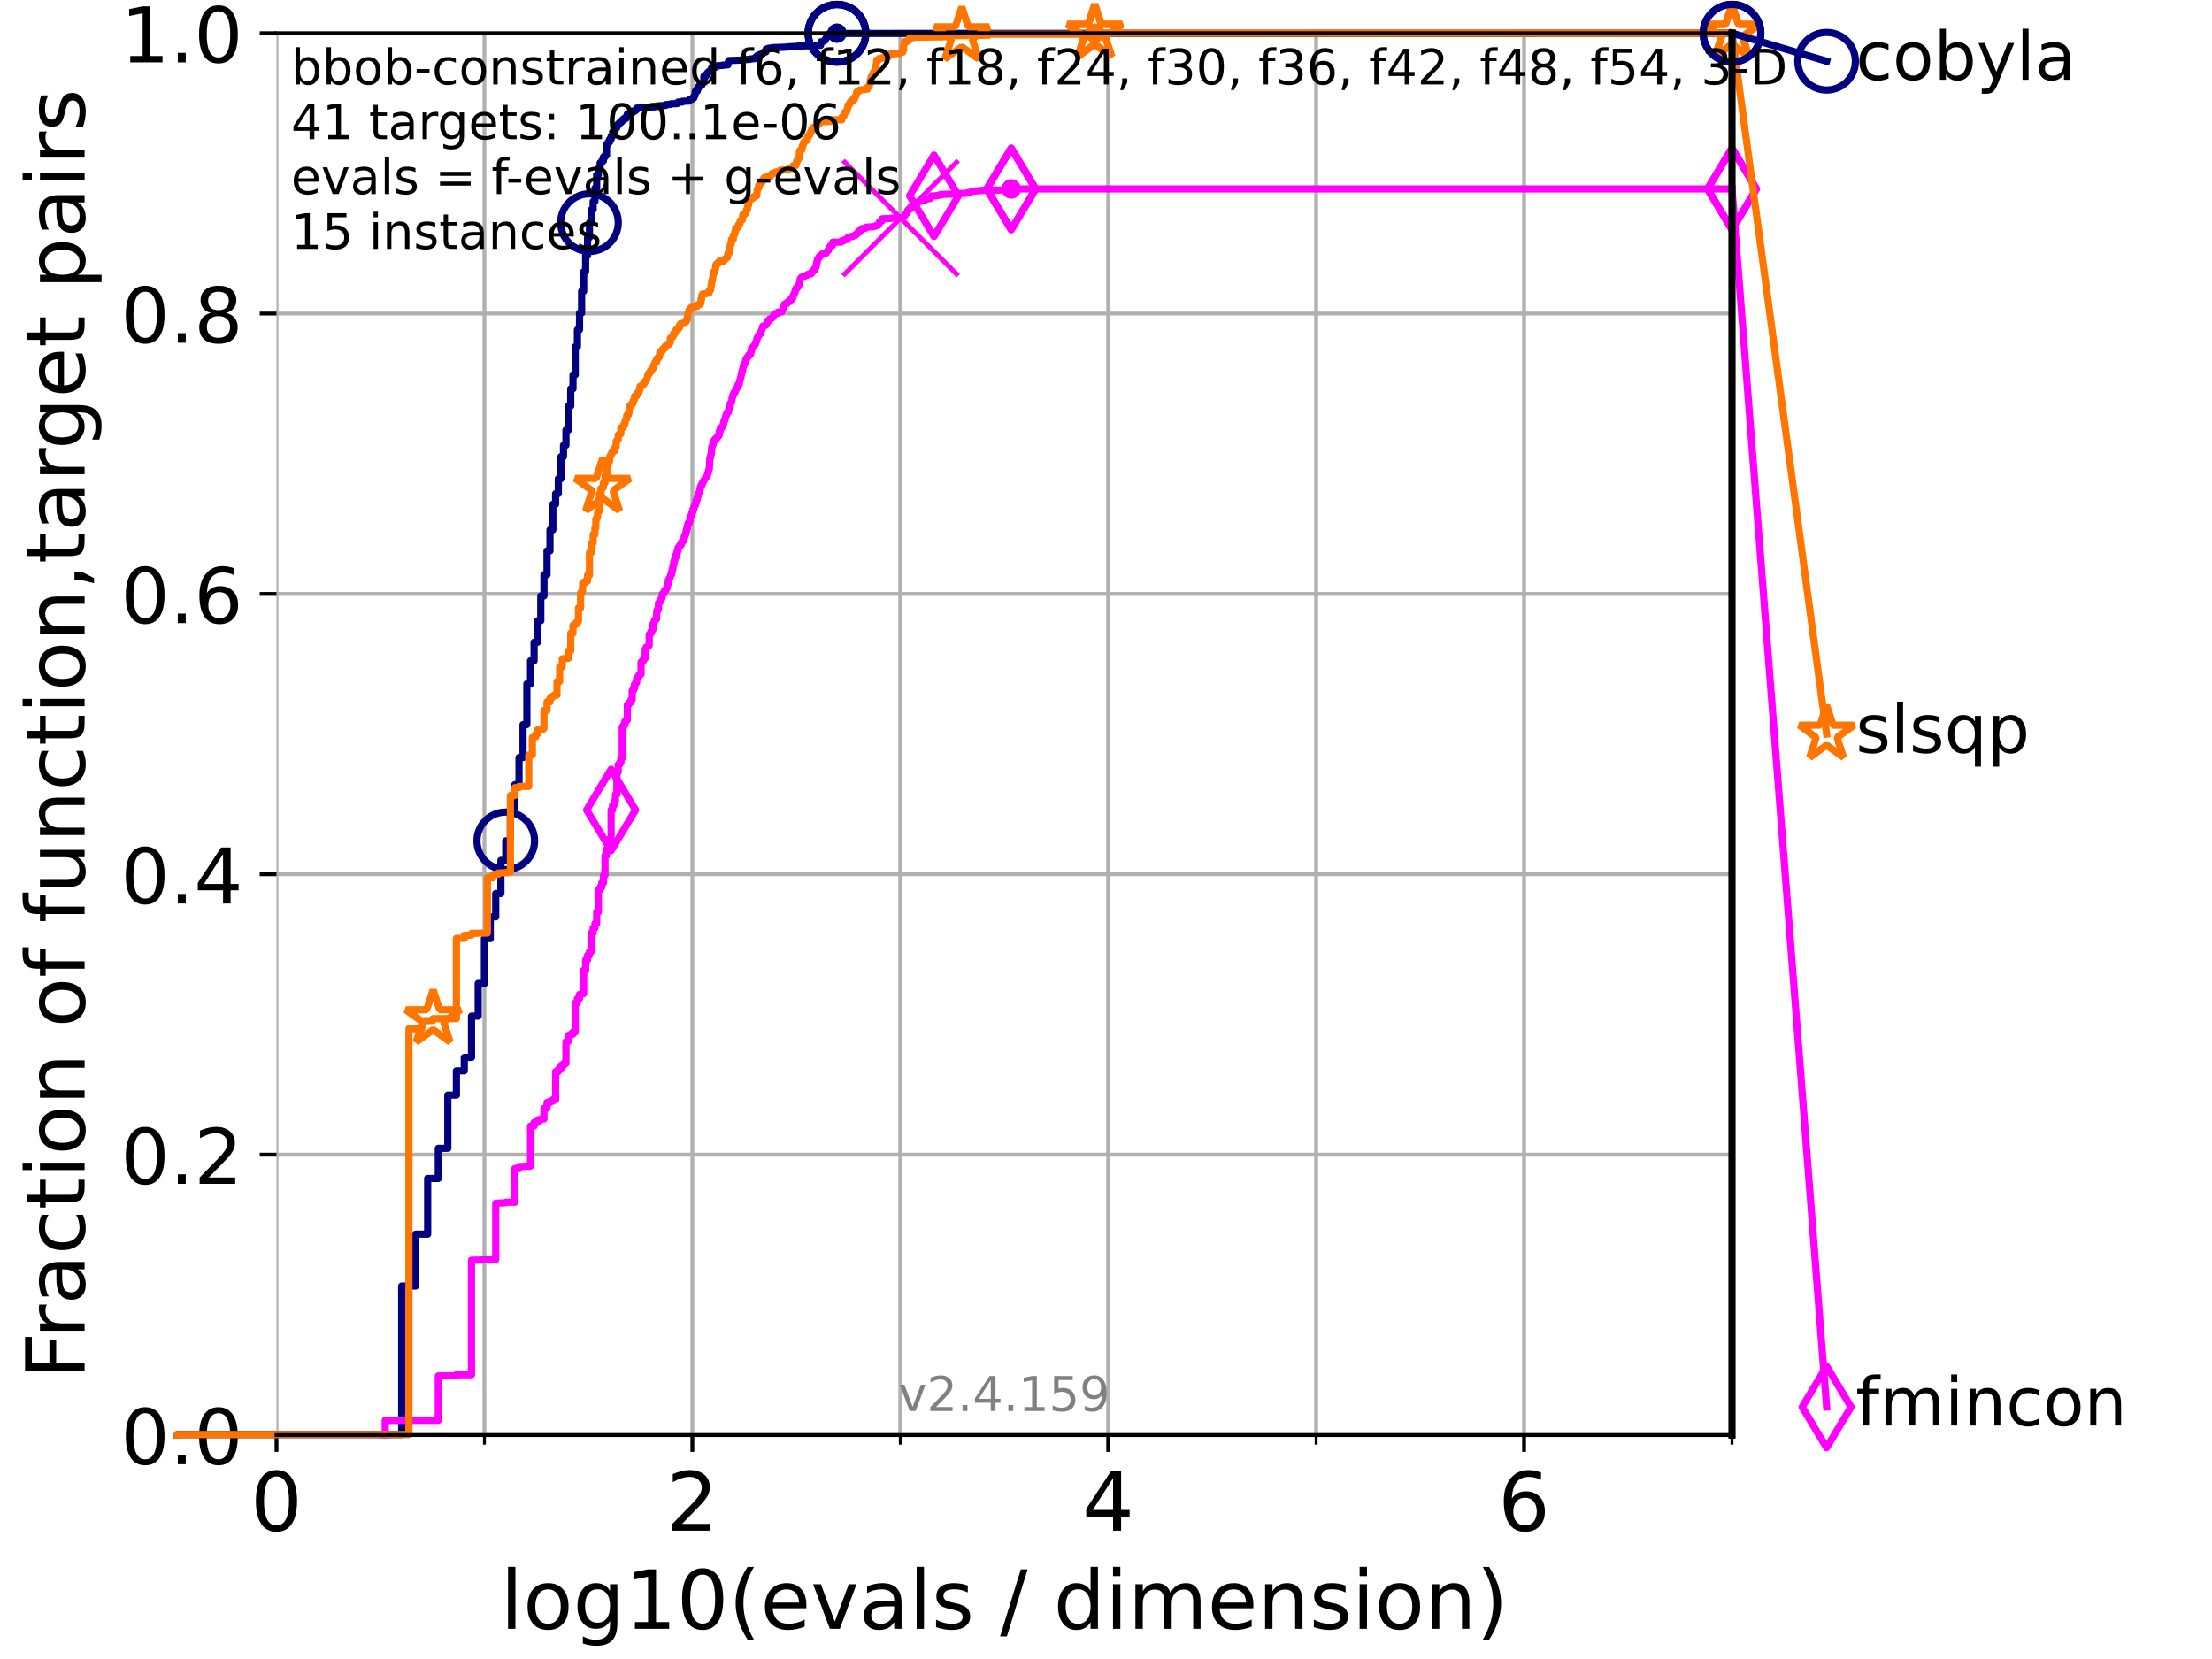 <?xml version="1.0" encoding="utf-8" standalone="no"?>
<!DOCTYPE svg PUBLIC "-//W3C//DTD SVG 1.1//EN"
  "http://www.w3.org/Graphics/SVG/1.1/DTD/svg11.dtd">
<!-- Created with matplotlib (https://matplotlib.org/) -->
<svg height="345.6pt" version="1.1" viewBox="0 0 460.8 345.6" width="460.8pt" xmlns="http://www.w3.org/2000/svg" xmlns:xlink="http://www.w3.org/1999/xlink">
 <defs>
  <style type="text/css">*{stroke-linecap:butt;stroke-linejoin:round;}</style>
 </defs>
 <g id="figure_1">
  <g id="patch_1">
   <path d="M 0 345.6 
L 460.8 345.6 
L 460.8 0 
L 0 0 
z
" style="fill:#ffffff;"/>
  </g>
  <g id="axes_1">
   <g id="patch_2">
    <path d="M 57.6 298.944 
L 360.806 298.944 
L 360.806 6.912 
L 57.6 6.912 
z
" style="fill:#ffffff;"/>
   </g>
   <g id="matplotlib.axis_1">
    <g id="xtick_1">
     <g id="line2d_1">
      <path clip-path="url(#p670fdcbb79)" d="M 57.6 298.944 
L 57.6 6.912 
" style="fill:none;stroke:#b0b0b0;stroke-linecap:square;stroke-width:0.8;"/>
     </g>
     <g id="line2d_2">
      <defs>
       <path d="M 0 0 
L 0 3.5 
" id="m915b899659" style="stroke:#000000;stroke-width:0.8;"/>
      </defs>
      <g>
       <use style="stroke:#000000;stroke-width:0.8;" x="57.6" xlink:href="#m915b899659" y="298.944"/>
      </g>
     </g>
     <g id="text_1">
      <!-- 0 -->
      <g transform="translate(52.192 318.861)scale(0.17 -0.17)">
       <defs>
        <path d="M 31.781 66.406 
Q 24.172 66.406 20.328 58.906 
Q 16.5 51.422 16.5 36.375 
Q 16.5 21.391 20.328 13.891 
Q 24.172 6.391 31.781 6.391 
Q 39.453 6.391 43.281 13.891 
Q 47.125 21.391 47.125 36.375 
Q 47.125 51.422 43.281 58.906 
Q 39.453 66.406 31.781 66.406 
z
M 31.781 74.219 
Q 44.047 74.219 50.516 64.516 
Q 56.984 54.828 56.984 36.375 
Q 56.984 17.969 50.516 8.266 
Q 44.047 -1.422 31.781 -1.422 
Q 19.531 -1.422 13.062 8.266 
Q 6.594 17.969 6.594 36.375 
Q 6.594 54.828 13.062 64.516 
Q 19.531 74.219 31.781 74.219 
z
" id="DejaVuSans-48"/>
       </defs>
       <use xlink:href="#DejaVuSans-48"/>
      </g>
     </g>
    </g>
    <g id="xtick_2">
     <g id="line2d_3">
      <path clip-path="url(#p670fdcbb79)" d="M 144.23 298.944 
L 144.23 6.912 
" style="fill:none;stroke:#b0b0b0;stroke-linecap:square;stroke-width:0.8;"/>
     </g>
     <g id="line2d_4">
      <g>
       <use style="stroke:#000000;stroke-width:0.8;" x="144.23" xlink:href="#m915b899659" y="298.944"/>
      </g>
     </g>
     <g id="text_2">
      <!-- 2 -->
      <g transform="translate(138.822 318.861)scale(0.17 -0.17)">
       <defs>
        <path d="M 19.188 8.297 
L 53.609 8.297 
L 53.609 0 
L 7.328 0 
L 7.328 8.297 
Q 12.938 14.109 22.625 23.891 
Q 32.328 33.688 34.812 36.531 
Q 39.547 41.844 41.422 45.531 
Q 43.312 49.219 43.312 52.781 
Q 43.312 58.594 39.234 62.25 
Q 35.156 65.922 28.609 65.922 
Q 23.969 65.922 18.812 64.312 
Q 13.672 62.703 7.812 59.422 
L 7.812 69.391 
Q 13.766 71.781 18.938 73 
Q 24.125 74.219 28.422 74.219 
Q 39.75 74.219 46.484 68.547 
Q 53.219 62.891 53.219 53.422 
Q 53.219 48.922 51.531 44.891 
Q 49.859 40.875 45.406 35.406 
Q 44.188 33.984 37.641 27.219 
Q 31.109 20.453 19.188 8.297 
z
" id="DejaVuSans-50"/>
       </defs>
       <use xlink:href="#DejaVuSans-50"/>
      </g>
     </g>
    </g>
    <g id="xtick_3">
     <g id="line2d_5">
      <path clip-path="url(#p670fdcbb79)" d="M 230.861 298.944 
L 230.861 6.912 
" style="fill:none;stroke:#b0b0b0;stroke-linecap:square;stroke-width:0.8;"/>
     </g>
     <g id="line2d_6">
      <g>
       <use style="stroke:#000000;stroke-width:0.8;" x="230.861" xlink:href="#m915b899659" y="298.944"/>
      </g>
     </g>
     <g id="text_3">
      <!-- 4 -->
      <g transform="translate(225.453 318.861)scale(0.17 -0.17)">
       <defs>
        <path d="M 37.797 64.312 
L 12.891 25.391 
L 37.797 25.391 
z
M 35.203 72.906 
L 47.609 72.906 
L 47.609 25.391 
L 58.016 25.391 
L 58.016 17.188 
L 47.609 17.188 
L 47.609 0 
L 37.797 0 
L 37.797 17.188 
L 4.891 17.188 
L 4.891 26.703 
z
" id="DejaVuSans-52"/>
       </defs>
       <use xlink:href="#DejaVuSans-52"/>
      </g>
     </g>
    </g>
    <g id="xtick_4">
     <g id="line2d_7">
      <path clip-path="url(#p670fdcbb79)" d="M 317.491 298.944 
L 317.491 6.912 
" style="fill:none;stroke:#b0b0b0;stroke-linecap:square;stroke-width:0.8;"/>
     </g>
     <g id="line2d_8">
      <g>
       <use style="stroke:#000000;stroke-width:0.8;" x="317.491" xlink:href="#m915b899659" y="298.944"/>
      </g>
     </g>
     <g id="text_4">
      <!-- 6 -->
      <g transform="translate(312.083 318.861)scale(0.17 -0.17)">
       <defs>
        <path d="M 33.016 40.375 
Q 26.375 40.375 22.484 35.828 
Q 18.609 31.297 18.609 23.391 
Q 18.609 15.531 22.484 10.953 
Q 26.375 6.391 33.016 6.391 
Q 39.656 6.391 43.531 10.953 
Q 47.406 15.531 47.406 23.391 
Q 47.406 31.297 43.531 35.828 
Q 39.656 40.375 33.016 40.375 
z
M 52.594 71.297 
L 52.594 62.312 
Q 48.875 64.062 45.094 64.984 
Q 41.312 65.922 37.594 65.922 
Q 27.828 65.922 22.672 59.328 
Q 17.531 52.734 16.797 39.406 
Q 19.672 43.656 24.016 45.922 
Q 28.375 48.188 33.594 48.188 
Q 44.578 48.188 50.953 41.516 
Q 57.328 34.859 57.328 23.391 
Q 57.328 12.156 50.688 5.359 
Q 44.047 -1.422 33.016 -1.422 
Q 20.359 -1.422 13.672 8.266 
Q 6.984 17.969 6.984 36.375 
Q 6.984 53.656 15.188 63.938 
Q 23.391 74.219 37.203 74.219 
Q 40.922 74.219 44.703 73.484 
Q 48.484 72.75 52.594 71.297 
z
" id="DejaVuSans-54"/>
       </defs>
       <use xlink:href="#DejaVuSans-54"/>
      </g>
     </g>
    </g>
    <g id="xtick_5">
     <g id="line2d_9">
      <path clip-path="url(#p670fdcbb79)" d="M 100.915 298.944 
L 100.915 6.912 
" style="fill:none;stroke:#b0b0b0;stroke-linecap:square;stroke-width:0.8;"/>
     </g>
     <g id="line2d_10">
      <defs>
       <path d="M 0 0 
L 0 2 
" id="m7a1aaa62b0" style="stroke:#000000;stroke-width:0.6;"/>
      </defs>
      <g>
       <use style="stroke:#000000;stroke-width:0.6;" x="100.915" xlink:href="#m7a1aaa62b0" y="298.944"/>
      </g>
     </g>
    </g>
    <g id="xtick_6">
     <g id="line2d_11">
      <path clip-path="url(#p670fdcbb79)" d="M 187.546 298.944 
L 187.546 6.912 
" style="fill:none;stroke:#b0b0b0;stroke-linecap:square;stroke-width:0.8;"/>
     </g>
     <g id="line2d_12">
      <g>
       <use style="stroke:#000000;stroke-width:0.6;" x="187.546" xlink:href="#m7a1aaa62b0" y="298.944"/>
      </g>
     </g>
    </g>
    <g id="xtick_7">
     <g id="line2d_13">
      <path clip-path="url(#p670fdcbb79)" d="M 274.176 298.944 
L 274.176 6.912 
" style="fill:none;stroke:#b0b0b0;stroke-linecap:square;stroke-width:0.8;"/>
     </g>
     <g id="line2d_14">
      <g>
       <use style="stroke:#000000;stroke-width:0.6;" x="274.176" xlink:href="#m7a1aaa62b0" y="298.944"/>
      </g>
     </g>
    </g>
    <g id="xtick_8">
     <g id="line2d_15">
      <path clip-path="url(#p670fdcbb79)" d="M 360.806 298.944 
L 360.806 6.912 
" style="fill:none;stroke:#b0b0b0;stroke-linecap:square;stroke-width:0.8;"/>
     </g>
     <g id="line2d_16">
      <g>
       <use style="stroke:#000000;stroke-width:0.6;" x="360.806" xlink:href="#m7a1aaa62b0" y="298.944"/>
      </g>
     </g>
    </g>
    <g id="text_5">
     <!-- log10(evals / dimension) -->
     <g transform="translate(104.239 339.314)scale(0.17 -0.17)">
      <defs>
       <path d="M 9.422 75.984 
L 18.406 75.984 
L 18.406 0 
L 9.422 0 
z
" id="DejaVuSans-108"/>
       <path d="M 30.609 48.391 
Q 23.391 48.391 19.188 42.75 
Q 14.984 37.109 14.984 27.297 
Q 14.984 17.484 19.156 11.844 
Q 23.344 6.203 30.609 6.203 
Q 37.797 6.203 41.984 11.859 
Q 46.188 17.531 46.188 27.297 
Q 46.188 37.016 41.984 42.703 
Q 37.797 48.391 30.609 48.391 
z
M 30.609 56 
Q 42.328 56 49.016 48.375 
Q 55.719 40.766 55.719 27.297 
Q 55.719 13.875 49.016 6.219 
Q 42.328 -1.422 30.609 -1.422 
Q 18.844 -1.422 12.172 6.219 
Q 5.516 13.875 5.516 27.297 
Q 5.516 40.766 12.172 48.375 
Q 18.844 56 30.609 56 
z
" id="DejaVuSans-111"/>
       <path d="M 45.406 27.984 
Q 45.406 37.75 41.375 43.109 
Q 37.359 48.484 30.078 48.484 
Q 22.859 48.484 18.828 43.109 
Q 14.797 37.75 14.797 27.984 
Q 14.797 18.266 18.828 12.891 
Q 22.859 7.516 30.078 7.516 
Q 37.359 7.516 41.375 12.891 
Q 45.406 18.266 45.406 27.984 
z
M 54.391 6.781 
Q 54.391 -7.172 48.188 -13.984 
Q 42 -20.797 29.203 -20.797 
Q 24.469 -20.797 20.266 -20.094 
Q 16.062 -19.391 12.109 -17.922 
L 12.109 -9.188 
Q 16.062 -11.328 19.922 -12.344 
Q 23.781 -13.375 27.781 -13.375 
Q 36.625 -13.375 41.016 -8.766 
Q 45.406 -4.156 45.406 5.172 
L 45.406 9.625 
Q 42.625 4.781 38.281 2.391 
Q 33.938 0 27.875 0 
Q 17.828 0 11.672 7.656 
Q 5.516 15.328 5.516 27.984 
Q 5.516 40.672 11.672 48.328 
Q 17.828 56 27.875 56 
Q 33.938 56 38.281 53.609 
Q 42.625 51.219 45.406 46.391 
L 45.406 54.688 
L 54.391 54.688 
z
" id="DejaVuSans-103"/>
       <path d="M 12.406 8.297 
L 28.516 8.297 
L 28.516 63.922 
L 10.984 60.406 
L 10.984 69.391 
L 28.422 72.906 
L 38.281 72.906 
L 38.281 8.297 
L 54.391 8.297 
L 54.391 0 
L 12.406 0 
z
" id="DejaVuSans-49"/>
       <path d="M 31 75.875 
Q 24.469 64.656 21.281 53.656 
Q 18.109 42.672 18.109 31.391 
Q 18.109 20.125 21.312 9.062 
Q 24.516 -2 31 -13.188 
L 23.188 -13.188 
Q 15.875 -1.703 12.234 9.375 
Q 8.594 20.453 8.594 31.391 
Q 8.594 42.281 12.203 53.312 
Q 15.828 64.359 23.188 75.875 
z
" id="DejaVuSans-40"/>
       <path d="M 56.203 29.594 
L 56.203 25.203 
L 14.891 25.203 
Q 15.484 15.922 20.484 11.062 
Q 25.484 6.203 34.422 6.203 
Q 39.594 6.203 44.453 7.469 
Q 49.312 8.734 54.109 11.281 
L 54.109 2.781 
Q 49.266 0.734 44.188 -0.344 
Q 39.109 -1.422 33.891 -1.422 
Q 20.797 -1.422 13.156 6.188 
Q 5.516 13.812 5.516 26.812 
Q 5.516 40.234 12.766 48.109 
Q 20.016 56 32.328 56 
Q 43.359 56 49.781 48.891 
Q 56.203 41.797 56.203 29.594 
z
M 47.219 32.234 
Q 47.125 39.594 43.094 43.984 
Q 39.062 48.391 32.422 48.391 
Q 24.906 48.391 20.391 44.141 
Q 15.875 39.891 15.188 32.172 
z
" id="DejaVuSans-101"/>
       <path d="M 2.984 54.688 
L 12.5 54.688 
L 29.594 8.797 
L 46.688 54.688 
L 56.203 54.688 
L 35.688 0 
L 23.484 0 
z
" id="DejaVuSans-118"/>
       <path d="M 34.281 27.484 
Q 23.391 27.484 19.188 25 
Q 14.984 22.516 14.984 16.5 
Q 14.984 11.719 18.141 8.906 
Q 21.297 6.109 26.703 6.109 
Q 34.188 6.109 38.703 11.406 
Q 43.219 16.703 43.219 25.484 
L 43.219 27.484 
z
M 52.203 31.203 
L 52.203 0 
L 43.219 0 
L 43.219 8.297 
Q 40.141 3.328 35.547 0.953 
Q 30.953 -1.422 24.312 -1.422 
Q 15.922 -1.422 10.953 3.297 
Q 6 8.016 6 15.922 
Q 6 25.141 12.172 29.828 
Q 18.359 34.516 30.609 34.516 
L 43.219 34.516 
L 43.219 35.406 
Q 43.219 41.609 39.141 45 
Q 35.062 48.391 27.688 48.391 
Q 23 48.391 18.547 47.266 
Q 14.109 46.141 10.016 43.891 
L 10.016 52.203 
Q 14.938 54.109 19.578 55.047 
Q 24.219 56 28.609 56 
Q 40.484 56 46.344 49.844 
Q 52.203 43.703 52.203 31.203 
z
" id="DejaVuSans-97"/>
       <path d="M 44.281 53.078 
L 44.281 44.578 
Q 40.484 46.531 36.375 47.5 
Q 32.281 48.484 27.875 48.484 
Q 21.188 48.484 17.844 46.438 
Q 14.5 44.391 14.5 40.281 
Q 14.5 37.156 16.891 35.375 
Q 19.281 33.594 26.516 31.984 
L 29.594 31.297 
Q 39.156 29.25 43.188 25.516 
Q 47.219 21.781 47.219 15.094 
Q 47.219 7.469 41.188 3.016 
Q 35.156 -1.422 24.609 -1.422 
Q 20.219 -1.422 15.453 -0.562 
Q 10.688 0.297 5.422 2 
L 5.422 11.281 
Q 10.406 8.688 15.234 7.391 
Q 20.062 6.109 24.812 6.109 
Q 31.156 6.109 34.562 8.281 
Q 37.984 10.453 37.984 14.406 
Q 37.984 18.062 35.516 20.016 
Q 33.062 21.969 24.703 23.781 
L 21.578 24.516 
Q 13.234 26.266 9.516 29.906 
Q 5.812 33.547 5.812 39.891 
Q 5.812 47.609 11.281 51.797 
Q 16.75 56 26.812 56 
Q 31.781 56 36.172 55.266 
Q 40.578 54.547 44.281 53.078 
z
" id="DejaVuSans-115"/>
       <path id="DejaVuSans-32"/>
       <path d="M 25.391 72.906 
L 33.688 72.906 
L 8.297 -9.281 
L 0 -9.281 
z
" id="DejaVuSans-47"/>
       <path d="M 45.406 46.391 
L 45.406 75.984 
L 54.391 75.984 
L 54.391 0 
L 45.406 0 
L 45.406 8.203 
Q 42.578 3.328 38.25 0.953 
Q 33.938 -1.422 27.875 -1.422 
Q 17.969 -1.422 11.734 6.484 
Q 5.516 14.406 5.516 27.297 
Q 5.516 40.188 11.734 48.094 
Q 17.969 56 27.875 56 
Q 33.938 56 38.25 53.625 
Q 42.578 51.266 45.406 46.391 
z
M 14.797 27.297 
Q 14.797 17.391 18.875 11.75 
Q 22.953 6.109 30.078 6.109 
Q 37.203 6.109 41.297 11.75 
Q 45.406 17.391 45.406 27.297 
Q 45.406 37.203 41.297 42.844 
Q 37.203 48.484 30.078 48.484 
Q 22.953 48.484 18.875 42.844 
Q 14.797 37.203 14.797 27.297 
z
" id="DejaVuSans-100"/>
       <path d="M 9.422 54.688 
L 18.406 54.688 
L 18.406 0 
L 9.422 0 
z
M 9.422 75.984 
L 18.406 75.984 
L 18.406 64.594 
L 9.422 64.594 
z
" id="DejaVuSans-105"/>
       <path d="M 52 44.188 
Q 55.375 50.25 60.062 53.125 
Q 64.75 56 71.094 56 
Q 79.641 56 84.281 50.016 
Q 88.922 44.047 88.922 33.016 
L 88.922 0 
L 79.891 0 
L 79.891 32.719 
Q 79.891 40.578 77.094 44.375 
Q 74.312 48.188 68.609 48.188 
Q 61.625 48.188 57.562 43.547 
Q 53.516 38.922 53.516 30.906 
L 53.516 0 
L 44.484 0 
L 44.484 32.719 
Q 44.484 40.625 41.703 44.406 
Q 38.922 48.188 33.109 48.188 
Q 26.219 48.188 22.156 43.531 
Q 18.109 38.875 18.109 30.906 
L 18.109 0 
L 9.078 0 
L 9.078 54.688 
L 18.109 54.688 
L 18.109 46.188 
Q 21.188 51.219 25.484 53.609 
Q 29.781 56 35.688 56 
Q 41.656 56 45.828 52.969 
Q 50 49.953 52 44.188 
z
" id="DejaVuSans-109"/>
       <path d="M 54.891 33.016 
L 54.891 0 
L 45.906 0 
L 45.906 32.719 
Q 45.906 40.484 42.875 44.328 
Q 39.844 48.188 33.797 48.188 
Q 26.516 48.188 22.312 43.547 
Q 18.109 38.922 18.109 30.906 
L 18.109 0 
L 9.078 0 
L 9.078 54.688 
L 18.109 54.688 
L 18.109 46.188 
Q 21.344 51.125 25.703 53.562 
Q 30.078 56 35.797 56 
Q 45.219 56 50.047 50.172 
Q 54.891 44.344 54.891 33.016 
z
" id="DejaVuSans-110"/>
       <path d="M 8.016 75.875 
L 15.828 75.875 
Q 23.141 64.359 26.781 53.312 
Q 30.422 42.281 30.422 31.391 
Q 30.422 20.453 26.781 9.375 
Q 23.141 -1.703 15.828 -13.188 
L 8.016 -13.188 
Q 14.5 -2 17.703 9.062 
Q 20.906 20.125 20.906 31.391 
Q 20.906 42.672 17.703 53.656 
Q 14.5 64.656 8.016 75.875 
z
" id="DejaVuSans-41"/>
      </defs>
      <use xlink:href="#DejaVuSans-108"/>
      <use x="27.783" xlink:href="#DejaVuSans-111"/>
      <use x="88.965" xlink:href="#DejaVuSans-103"/>
      <use x="152.441" xlink:href="#DejaVuSans-49"/>
      <use x="216.064" xlink:href="#DejaVuSans-48"/>
      <use x="279.688" xlink:href="#DejaVuSans-40"/>
      <use x="318.701" xlink:href="#DejaVuSans-101"/>
      <use x="380.225" xlink:href="#DejaVuSans-118"/>
      <use x="439.404" xlink:href="#DejaVuSans-97"/>
      <use x="500.684" xlink:href="#DejaVuSans-108"/>
      <use x="528.467" xlink:href="#DejaVuSans-115"/>
      <use x="580.566" xlink:href="#DejaVuSans-32"/>
      <use x="612.354" xlink:href="#DejaVuSans-47"/>
      <use x="646.045" xlink:href="#DejaVuSans-32"/>
      <use x="677.832" xlink:href="#DejaVuSans-100"/>
      <use x="741.309" xlink:href="#DejaVuSans-105"/>
      <use x="769.092" xlink:href="#DejaVuSans-109"/>
      <use x="866.504" xlink:href="#DejaVuSans-101"/>
      <use x="928.027" xlink:href="#DejaVuSans-110"/>
      <use x="991.406" xlink:href="#DejaVuSans-115"/>
      <use x="1043.506" xlink:href="#DejaVuSans-105"/>
      <use x="1071.289" xlink:href="#DejaVuSans-111"/>
      <use x="1132.471" xlink:href="#DejaVuSans-110"/>
      <use x="1195.85" xlink:href="#DejaVuSans-41"/>
     </g>
    </g>
   </g>
   <g id="matplotlib.axis_2">
    <g id="ytick_1">
     <g id="line2d_17">
      <path clip-path="url(#p670fdcbb79)" d="M 57.6 298.944 
L 360.806 298.944 
" style="fill:none;stroke:#b0b0b0;stroke-linecap:square;stroke-width:0.8;"/>
     </g>
     <g id="line2d_18">
      <defs>
       <path d="M 0 0 
L -3.5 0 
" id="m15dcf0454b" style="stroke:#000000;stroke-width:0.8;"/>
      </defs>
      <g>
       <use style="stroke:#000000;stroke-width:0.8;" x="57.6" xlink:href="#m15dcf0454b" y="298.944"/>
      </g>
     </g>
     <g id="text_6">
      <!-- 0.0 -->
      <g transform="translate(25.155 305.023)scale(0.16 -0.16)">
       <defs>
        <path d="M 10.688 12.406 
L 21 12.406 
L 21 0 
L 10.688 0 
z
" id="DejaVuSans-46"/>
       </defs>
       <use xlink:href="#DejaVuSans-48"/>
       <use x="63.623" xlink:href="#DejaVuSans-46"/>
       <use x="95.41" xlink:href="#DejaVuSans-48"/>
      </g>
     </g>
    </g>
    <g id="ytick_2">
     <g id="line2d_19">
      <path clip-path="url(#p670fdcbb79)" d="M 57.6 240.538 
L 360.806 240.538 
" style="fill:none;stroke:#b0b0b0;stroke-linecap:square;stroke-width:0.8;"/>
     </g>
     <g id="line2d_20">
      <g>
       <use style="stroke:#000000;stroke-width:0.8;" x="57.6" xlink:href="#m15dcf0454b" y="240.538"/>
      </g>
     </g>
     <g id="text_7">
      <!-- 0.2 -->
      <g transform="translate(25.155 246.616)scale(0.16 -0.16)">
       <use xlink:href="#DejaVuSans-48"/>
       <use x="63.623" xlink:href="#DejaVuSans-46"/>
       <use x="95.41" xlink:href="#DejaVuSans-50"/>
      </g>
     </g>
    </g>
    <g id="ytick_3">
     <g id="line2d_21">
      <path clip-path="url(#p670fdcbb79)" d="M 57.6 182.131 
L 360.806 182.131 
" style="fill:none;stroke:#b0b0b0;stroke-linecap:square;stroke-width:0.8;"/>
     </g>
     <g id="line2d_22">
      <g>
       <use style="stroke:#000000;stroke-width:0.8;" x="57.6" xlink:href="#m15dcf0454b" y="182.131"/>
      </g>
     </g>
     <g id="text_8">
      <!-- 0.4 -->
      <g transform="translate(25.155 188.21)scale(0.16 -0.16)">
       <use xlink:href="#DejaVuSans-48"/>
       <use x="63.623" xlink:href="#DejaVuSans-46"/>
       <use x="95.41" xlink:href="#DejaVuSans-52"/>
      </g>
     </g>
    </g>
    <g id="ytick_4">
     <g id="line2d_23">
      <path clip-path="url(#p670fdcbb79)" d="M 57.6 123.725 
L 360.806 123.725 
" style="fill:none;stroke:#b0b0b0;stroke-linecap:square;stroke-width:0.8;"/>
     </g>
     <g id="line2d_24">
      <g>
       <use style="stroke:#000000;stroke-width:0.8;" x="57.6" xlink:href="#m15dcf0454b" y="123.725"/>
      </g>
     </g>
     <g id="text_9">
      <!-- 0.6 -->
      <g transform="translate(25.155 129.804)scale(0.16 -0.16)">
       <use xlink:href="#DejaVuSans-48"/>
       <use x="63.623" xlink:href="#DejaVuSans-46"/>
       <use x="95.41" xlink:href="#DejaVuSans-54"/>
      </g>
     </g>
    </g>
    <g id="ytick_5">
     <g id="line2d_25">
      <path clip-path="url(#p670fdcbb79)" d="M 57.6 65.318 
L 360.806 65.318 
" style="fill:none;stroke:#b0b0b0;stroke-linecap:square;stroke-width:0.8;"/>
     </g>
     <g id="line2d_26">
      <g>
       <use style="stroke:#000000;stroke-width:0.8;" x="57.6" xlink:href="#m15dcf0454b" y="65.318"/>
      </g>
     </g>
     <g id="text_10">
      <!-- 0.8 -->
      <g transform="translate(25.155 71.397)scale(0.16 -0.16)">
       <defs>
        <path d="M 31.781 34.625 
Q 24.75 34.625 20.719 30.859 
Q 16.703 27.094 16.703 20.516 
Q 16.703 13.922 20.719 10.156 
Q 24.75 6.391 31.781 6.391 
Q 38.812 6.391 42.859 10.172 
Q 46.922 13.969 46.922 20.516 
Q 46.922 27.094 42.891 30.859 
Q 38.875 34.625 31.781 34.625 
z
M 21.922 38.812 
Q 15.578 40.375 12.031 44.719 
Q 8.5 49.078 8.5 55.328 
Q 8.5 64.062 14.719 69.141 
Q 20.953 74.219 31.781 74.219 
Q 42.672 74.219 48.875 69.141 
Q 55.078 64.062 55.078 55.328 
Q 55.078 49.078 51.531 44.719 
Q 48 40.375 41.703 38.812 
Q 48.828 37.156 52.797 32.312 
Q 56.781 27.484 56.781 20.516 
Q 56.781 9.906 50.312 4.234 
Q 43.844 -1.422 31.781 -1.422 
Q 19.734 -1.422 13.25 4.234 
Q 6.781 9.906 6.781 20.516 
Q 6.781 27.484 10.781 32.312 
Q 14.797 37.156 21.922 38.812 
z
M 18.312 54.391 
Q 18.312 48.734 21.844 45.562 
Q 25.391 42.391 31.781 42.391 
Q 38.141 42.391 41.719 45.562 
Q 45.312 48.734 45.312 54.391 
Q 45.312 60.062 41.719 63.234 
Q 38.141 66.406 31.781 66.406 
Q 25.391 66.406 21.844 63.234 
Q 18.312 60.062 18.312 54.391 
z
" id="DejaVuSans-56"/>
       </defs>
       <use xlink:href="#DejaVuSans-48"/>
       <use x="63.623" xlink:href="#DejaVuSans-46"/>
       <use x="95.41" xlink:href="#DejaVuSans-56"/>
      </g>
     </g>
    </g>
    <g id="ytick_6">
     <g id="line2d_27">
      <path clip-path="url(#p670fdcbb79)" d="M 57.6 6.912 
L 360.806 6.912 
" style="fill:none;stroke:#b0b0b0;stroke-linecap:square;stroke-width:0.8;"/>
     </g>
     <g id="line2d_28">
      <g>
       <use style="stroke:#000000;stroke-width:0.8;" x="57.6" xlink:href="#m15dcf0454b" y="6.912"/>
      </g>
     </g>
     <g id="text_11">
      <!-- 1.0 -->
      <g transform="translate(25.155 12.991)scale(0.16 -0.16)">
       <use xlink:href="#DejaVuSans-49"/>
       <use x="63.623" xlink:href="#DejaVuSans-46"/>
       <use x="95.41" xlink:href="#DejaVuSans-48"/>
      </g>
     </g>
    </g>
    <g id="text_12">
     <!-- Fraction of function,target pairs -->
     <g transform="translate(17.62 287.313)rotate(-90)scale(0.17 -0.17)">
      <defs>
       <path d="M 9.812 72.906 
L 51.703 72.906 
L 51.703 64.594 
L 19.672 64.594 
L 19.672 43.109 
L 48.578 43.109 
L 48.578 34.812 
L 19.672 34.812 
L 19.672 0 
L 9.812 0 
z
" id="DejaVuSans-70"/>
       <path d="M 41.109 46.297 
Q 39.594 47.172 37.812 47.578 
Q 36.031 48 33.891 48 
Q 26.266 48 22.188 43.047 
Q 18.109 38.094 18.109 28.812 
L 18.109 0 
L 9.078 0 
L 9.078 54.688 
L 18.109 54.688 
L 18.109 46.188 
Q 20.953 51.172 25.484 53.578 
Q 30.031 56 36.531 56 
Q 37.453 56 38.578 55.875 
Q 39.703 55.766 41.062 55.516 
z
" id="DejaVuSans-114"/>
       <path d="M 48.781 52.594 
L 48.781 44.188 
Q 44.969 46.297 41.141 47.344 
Q 37.312 48.391 33.406 48.391 
Q 24.656 48.391 19.812 42.844 
Q 14.984 37.312 14.984 27.297 
Q 14.984 17.281 19.812 11.734 
Q 24.656 6.203 33.406 6.203 
Q 37.312 6.203 41.141 7.25 
Q 44.969 8.297 48.781 10.406 
L 48.781 2.094 
Q 45.016 0.344 40.984 -0.531 
Q 36.969 -1.422 32.422 -1.422 
Q 20.062 -1.422 12.781 6.344 
Q 5.516 14.109 5.516 27.297 
Q 5.516 40.672 12.859 48.328 
Q 20.219 56 33.016 56 
Q 37.156 56 41.109 55.141 
Q 45.062 54.297 48.781 52.594 
z
" id="DejaVuSans-99"/>
       <path d="M 18.312 70.219 
L 18.312 54.688 
L 36.812 54.688 
L 36.812 47.703 
L 18.312 47.703 
L 18.312 18.016 
Q 18.312 11.328 20.141 9.422 
Q 21.969 7.516 27.594 7.516 
L 36.812 7.516 
L 36.812 0 
L 27.594 0 
Q 17.188 0 13.234 3.875 
Q 9.281 7.766 9.281 18.016 
L 9.281 47.703 
L 2.688 47.703 
L 2.688 54.688 
L 9.281 54.688 
L 9.281 70.219 
z
" id="DejaVuSans-116"/>
       <path d="M 37.109 75.984 
L 37.109 68.5 
L 28.516 68.5 
Q 23.688 68.5 21.797 66.547 
Q 19.922 64.594 19.922 59.516 
L 19.922 54.688 
L 34.719 54.688 
L 34.719 47.703 
L 19.922 47.703 
L 19.922 0 
L 10.891 0 
L 10.891 47.703 
L 2.297 47.703 
L 2.297 54.688 
L 10.891 54.688 
L 10.891 58.5 
Q 10.891 67.625 15.141 71.797 
Q 19.391 75.984 28.609 75.984 
z
" id="DejaVuSans-102"/>
       <path d="M 8.5 21.578 
L 8.5 54.688 
L 17.484 54.688 
L 17.484 21.922 
Q 17.484 14.156 20.5 10.266 
Q 23.531 6.391 29.594 6.391 
Q 36.859 6.391 41.078 11.031 
Q 45.312 15.672 45.312 23.688 
L 45.312 54.688 
L 54.297 54.688 
L 54.297 0 
L 45.312 0 
L 45.312 8.406 
Q 42.047 3.422 37.719 1 
Q 33.406 -1.422 27.688 -1.422 
Q 18.266 -1.422 13.375 4.438 
Q 8.5 10.297 8.5 21.578 
z
M 31.109 56 
z
" id="DejaVuSans-117"/>
       <path d="M 11.719 12.406 
L 22.016 12.406 
L 22.016 4 
L 14.016 -11.625 
L 7.719 -11.625 
L 11.719 4 
z
" id="DejaVuSans-44"/>
       <path d="M 18.109 8.203 
L 18.109 -20.797 
L 9.078 -20.797 
L 9.078 54.688 
L 18.109 54.688 
L 18.109 46.391 
Q 20.953 51.266 25.266 53.625 
Q 29.594 56 35.594 56 
Q 45.562 56 51.781 48.094 
Q 58.016 40.188 58.016 27.297 
Q 58.016 14.406 51.781 6.484 
Q 45.562 -1.422 35.594 -1.422 
Q 29.594 -1.422 25.266 0.953 
Q 20.953 3.328 18.109 8.203 
z
M 48.688 27.297 
Q 48.688 37.203 44.609 42.844 
Q 40.531 48.484 33.406 48.484 
Q 26.266 48.484 22.188 42.844 
Q 18.109 37.203 18.109 27.297 
Q 18.109 17.391 22.188 11.75 
Q 26.266 6.109 33.406 6.109 
Q 40.531 6.109 44.609 11.75 
Q 48.688 17.391 48.688 27.297 
z
" id="DejaVuSans-112"/>
      </defs>
      <use xlink:href="#DejaVuSans-70"/>
      <use x="50.27" xlink:href="#DejaVuSans-114"/>
      <use x="91.383" xlink:href="#DejaVuSans-97"/>
      <use x="152.662" xlink:href="#DejaVuSans-99"/>
      <use x="207.643" xlink:href="#DejaVuSans-116"/>
      <use x="246.852" xlink:href="#DejaVuSans-105"/>
      <use x="274.635" xlink:href="#DejaVuSans-111"/>
      <use x="335.816" xlink:href="#DejaVuSans-110"/>
      <use x="399.195" xlink:href="#DejaVuSans-32"/>
      <use x="430.982" xlink:href="#DejaVuSans-111"/>
      <use x="492.164" xlink:href="#DejaVuSans-102"/>
      <use x="527.369" xlink:href="#DejaVuSans-32"/>
      <use x="559.156" xlink:href="#DejaVuSans-102"/>
      <use x="594.361" xlink:href="#DejaVuSans-117"/>
      <use x="657.74" xlink:href="#DejaVuSans-110"/>
      <use x="721.119" xlink:href="#DejaVuSans-99"/>
      <use x="776.1" xlink:href="#DejaVuSans-116"/>
      <use x="815.309" xlink:href="#DejaVuSans-105"/>
      <use x="843.092" xlink:href="#DejaVuSans-111"/>
      <use x="904.273" xlink:href="#DejaVuSans-110"/>
      <use x="967.652" xlink:href="#DejaVuSans-44"/>
      <use x="999.439" xlink:href="#DejaVuSans-116"/>
      <use x="1038.648" xlink:href="#DejaVuSans-97"/>
      <use x="1099.928" xlink:href="#DejaVuSans-114"/>
      <use x="1139.291" xlink:href="#DejaVuSans-103"/>
      <use x="1202.768" xlink:href="#DejaVuSans-101"/>
      <use x="1264.291" xlink:href="#DejaVuSans-116"/>
      <use x="1303.5" xlink:href="#DejaVuSans-32"/>
      <use x="1335.287" xlink:href="#DejaVuSans-112"/>
      <use x="1398.764" xlink:href="#DejaVuSans-97"/>
      <use x="1460.043" xlink:href="#DejaVuSans-105"/>
      <use x="1487.826" xlink:href="#DejaVuSans-114"/>
      <use x="1528.939" xlink:href="#DejaVuSans-115"/>
     </g>
    </g>
   </g>
   <g id="line2d_29">
    <defs>
     <path d="M 0 1.5 
C 0.398 1.5 0.779 1.342 1.061 1.061 
C 1.342 0.779 1.5 0.398 1.5 0 
C 1.5 -0.398 1.342 -0.779 1.061 -1.061 
C 0.779 -1.342 0.398 -1.5 0 -1.5 
C -0.398 -1.5 -0.779 -1.342 -1.061 -1.061 
C -1.342 -0.779 -1.5 -0.398 -1.5 0 
C -1.5 0.398 -1.342 0.779 -1.061 1.061 
C -0.779 1.342 -0.398 1.5 0 1.5 
z
" id="m71d9f5861c" style="stroke:#000080;"/>
    </defs>
    <g>
     <use style="fill:#000080;stroke:#000080;" x="174.355" xlink:href="#m71d9f5861c" y="6.912"/>
     <use style="fill:#000080;stroke:#000080;" x="174.355" xlink:href="#m71d9f5861c" y="6.912"/>
    </g>
   </g>
   <g id="line2d_30">
    <path d="M 36.933 298.944 
L 36.933 298.838 
L 83.678 298.838 
L 83.678 267.921 
L 86.578 267.921 
L 86.578 257.105 
L 89.09 257.105 
L 89.09 245.497 
L 91.306 245.497 
L 91.306 239.219 
L 93.288 239.219 
L 93.288 228.139 
L 95.081 228.139 
L 95.081 223.074 
L 96.718 223.074 
L 96.718 220.277 
L 98.223 220.277 
L 98.223 211.677 
L 99.617 211.677 
L 99.617 204.871 
L 100.915 204.871 
L 100.915 195.532 
L 102.129 195.532 
L 102.129 190.995 
L 103.27 190.995 
L 103.27 186.141 
L 104.345 186.141 
L 104.345 179.229 
L 105.362 179.229 
L 105.362 175.167 
L 106.327 175.167 
L 106.327 168.255 
L 107.245 168.255 
L 107.245 163.454 
L 108.12 163.454 
L 108.12 157.808 
L 108.956 157.808 
L 108.956 150.949 
L 109.757 150.949 
L 109.757 142.455 
L 110.525 142.455 
L 110.525 137.654 
L 111.262 137.654 
L 111.262 133.802 
L 111.972 133.802 
L 111.972 129.317 
L 112.657 129.317 
L 112.657 124.147 
L 113.317 124.147 
L 113.317 119.715 
L 113.954 119.715 
L 113.954 114.755 
L 114.571 114.755 
L 114.571 110.376 
L 115.168 110.376 
L 115.168 105.047 
L 115.747 105.047 
L 115.747 102.831 
L 116.309 102.831 
L 116.309 99.719 
L 116.854 99.719 
L 116.854 95.128 
L 117.384 95.128 
L 117.384 92.754 
L 117.9 92.754 
L 117.9 89.588 
L 118.401 89.588 
L 118.401 84.576 
L 118.89 84.576 
L 118.89 80.988 
L 119.366 80.988 
L 119.366 78.087 
L 119.831 78.087 
L 119.831 72.23 
L 120.284 72.23 
L 120.284 68.695 
L 120.727 68.695 
L 120.727 65.213 
L 121.159 65.213 
L 121.159 60.675 
L 121.582 60.675 
L 121.582 56.613 
L 121.995 56.613 
L 121.995 53.236 
L 122.4 53.236 
L 122.4 49.49 
L 122.796 49.49 
L 122.796 46.377 
L 123.184 46.377 
L 123.184 43.686 
L 123.564 43.686 
L 123.564 41.945 
L 123.936 41.945 
L 123.936 39.202 
L 124.302 39.202 
L 124.302 36.405 
L 124.66 36.405 
L 124.66 35.086 
L 125.012 35.086 
L 125.012 33.926 
L 125.357 33.926 
L 125.357 33.504 
L 125.696 33.504 
L 125.696 32.712 
L 126.029 32.712 
L 126.029 32.343 
L 126.356 32.343 
L 126.356 30.074 
L 126.677 30.074 
L 126.677 29.599 
L 126.994 29.599 
L 126.994 29.019 
L 127.304 29.019 
L 127.304 28.386 
L 127.61 28.386 
L 127.61 27.489 
L 127.911 27.489 
L 127.911 27.014 
L 128.208 27.014 
L 128.208 26.592 
L 128.499 26.592 
L 128.499 26.117 
L 128.786 26.117 
L 128.786 25.8 
L 129.069 25.8 
L 129.069 25.537 
L 129.348 25.537 
L 129.348 25.273 
L 129.623 25.273 
L 129.623 25.009 
L 129.893 25.009 
L 129.893 24.745 
L 130.423 24.692 
L 130.423 24.323 
L 130.683 24.323 
L 130.683 23.743 
L 131.191 23.69 
L 131.191 23.479 
L 131.929 23.373 
L 131.929 23.11 
L 132.405 23.057 
L 132.405 22.846 
L 132.639 22.846 
L 132.639 22.529 
L 133.766 22.424 
L 133.766 22.371 
L 136.414 22.265 
L 136.414 22.213 
L 136.975 22.16 
L 136.975 22.054 
L 138.735 21.949 
L 138.735 21.791 
L 139.717 21.738 
L 139.717 21.632 
L 141.099 21.58 
L 141.099 21.474 
L 141.247 21.474 
L 141.247 21.263 
L 142.109 21.263 
L 142.109 21.105 
L 143.528 21.052 
L 143.528 20.946 
L 143.657 20.946 
L 143.657 20.683 
L 144.293 20.63 
L 144.293 20.419 
L 144.541 20.419 
L 144.541 20.102 
L 144.664 20.102 
L 144.664 19.891 
L 144.786 19.891 
L 144.847 19.047 
L 145.267 18.994 
L 145.267 18.414 
L 145.503 18.414 
L 145.503 18.045 
L 145.62 18.045 
L 145.62 17.886 
L 146.194 17.781 
L 146.25 17.306 
L 146.64 17.2 
L 146.64 15.881 
L 147.076 15.881 
L 147.184 15.407 
L 147.397 15.301 
L 147.397 15.143 
L 147.608 15.143 
L 147.608 14.932 
L 147.816 14.932 
L 147.816 14.773 
L 148.125 14.721 
L 148.226 14.14 
L 149.021 14.035 
L 149.021 13.876 
L 149.214 13.876 
L 149.214 13.718 
L 150.605 13.613 
L 150.605 13.56 
L 151.648 13.507 
L 151.732 12.821 
L 151.816 12.821 
L 151.816 12.61 
L 154.686 12.505 
L 154.686 12.452 
L 156.272 12.346 
L 156.272 12.294 
L 157.363 12.188 
L 157.363 11.924 
L 157.673 11.872 
L 157.734 11.608 
L 158.007 11.502 
L 158.098 11.397 
L 158.63 11.291 
L 158.63 11.238 
L 158.919 11.186 
L 158.919 10.922 
L 159.541 10.816 
L 159.596 10.236 
L 159.98 10.236 
L 159.98 10.078 
L 160.855 9.972 
L 160.855 9.919 
L 163.998 9.814 
L 163.998 9.761 
L 166.111 9.656 
L 166.111 9.603 
L 169.508 9.497 
L 169.508 9.445 
L 170.941 9.445 
L 171.031 8.706 
L 171.567 8.6 
L 171.567 8.548 
L 171.858 8.442 
L 171.858 8.231 
L 172.045 8.126 
L 172.087 7.862 
L 172.258 7.756 
L 172.258 7.387 
L 172.594 7.334 
L 172.608 7.123 
L 174.075 7.018 
L 174.075 6.965 
L 360.806 6.912 
L 360.806 6.912 
" style="fill:none;stroke:#000080;stroke-linecap:square;stroke-width:1.5;"/>
   </g>
   <g id="line2d_31">
    <defs>
     <path d="M 0 6 
C 1.591 6 3.117 5.368 4.243 4.243 
C 5.368 3.117 6 1.591 6 0 
C 6 -1.591 5.368 -3.117 4.243 -4.243 
C 3.117 -5.368 1.591 -6 0 -6 
C -1.591 -6 -3.117 -5.368 -4.243 -4.243 
C -5.368 -3.117 -6 -1.591 -6 0 
C -6 1.591 -5.368 3.117 -4.243 4.243 
C -3.117 5.368 -1.591 6 0 6 
z
" id="maa98d43095" style="stroke:#000080;stroke-width:1.5;"/>
    </defs>
    <g>
     <use style="fill-opacity:0;stroke:#000080;stroke-width:1.5;" x="105.362" xlink:href="#maa98d43095" y="175.167"/>
     <use style="fill-opacity:0;stroke:#000080;stroke-width:1.5;" x="122.796" xlink:href="#maa98d43095" y="46.377"/>
     <use style="fill-opacity:0;stroke:#000080;stroke-width:1.5;" x="174.355" xlink:href="#maa98d43095" y="6.965"/>
     <use style="fill-opacity:0;stroke:#000080;stroke-width:1.5;" x="174.355" xlink:href="#maa98d43095" y="6.912"/>
     <use style="fill-opacity:0;stroke:#000080;stroke-width:1.5;" x="174.355" xlink:href="#maa98d43095" y="6.912"/>
     <use style="fill-opacity:0;stroke:#000080;stroke-width:1.5;" x="360.806" xlink:href="#maa98d43095" y="6.912"/>
    </g>
   </g>
   <g id="line2d_32">
    <path style="fill:none;stroke:#000080;stroke-linecap:square;stroke-width:1.5;"/>
    <g/>
   </g>
   <g id="line2d_33">
    <defs>
     <path d="M 0 1.5 
C 0.398 1.5 0.779 1.342 1.061 1.061 
C 1.342 0.779 1.5 0.398 1.5 0 
C 1.5 -0.398 1.342 -0.779 1.061 -1.061 
C 0.779 -1.342 0.398 -1.5 0 -1.5 
C -0.398 -1.5 -0.779 -1.342 -1.061 -1.061 
C -1.342 -0.779 -1.5 -0.398 -1.5 0 
C -1.5 0.398 -1.342 0.779 -1.061 1.061 
C -0.779 1.342 -0.398 1.5 0 1.5 
z
" id="m4996221d77" style="stroke:#ff00ff;"/>
    </defs>
    <g>
     <use style="fill:#ff00ff;stroke:#ff00ff;" x="210.657" xlink:href="#m4996221d77" y="39.36"/>
     <use style="fill:#ff00ff;stroke:#ff00ff;" x="210.657" xlink:href="#m4996221d77" y="39.36"/>
    </g>
   </g>
   <g id="line2d_34">
    <path d="M 80.249 298.944 
L 80.249 295.884 
L 91.306 295.884 
L 91.306 286.651 
L 95.081 286.598 
L 95.081 286.387 
L 98.223 286.387 
L 98.223 262.539 
L 100.915 262.486 
L 100.915 262.381 
L 103.27 262.381 
L 103.27 250.668 
L 105.362 250.562 
L 105.362 250.457 
L 107.245 250.457 
L 107.245 243.439 
L 108.12 243.439 
L 108.12 243.017 
L 110.525 242.912 
L 110.525 234.576 
L 111.262 234.576 
L 111.262 233.837 
L 111.972 233.837 
L 111.972 233.309 
L 112.657 233.309 
L 112.657 233.098 
L 113.317 233.098 
L 113.317 230.882 
L 113.954 230.882 
L 113.954 229.669 
L 114.571 229.669 
L 114.571 229.405 
L 115.168 229.405 
L 115.168 229.088 
L 115.747 229.088 
L 115.747 223.232 
L 116.309 223.232 
L 116.309 222.757 
L 116.854 222.757 
L 116.854 221.966 
L 117.384 221.966 
L 117.384 221.544 
L 117.9 221.544 
L 117.9 217.006 
L 118.401 216.953 
L 118.401 215.687 
L 118.89 215.687 
L 118.89 215.423 
L 119.366 215.423 
L 119.366 215.001 
L 119.831 215.001 
L 119.831 208.934 
L 120.284 208.934 
L 120.284 208.037 
L 120.727 208.037 
L 120.727 207.14 
L 121.159 207.14 
L 121.159 206.982 
L 121.582 206.982 
L 121.582 202.128 
L 121.995 202.128 
L 121.995 199.964 
L 122.4 199.964 
L 122.4 199.015 
L 122.796 199.015 
L 122.796 198.223 
L 123.184 198.223 
L 123.184 194.319 
L 123.564 194.319 
L 123.564 193.317 
L 123.936 193.317 
L 123.936 192.367 
L 124.302 192.367 
L 124.302 189.993 
L 124.66 189.993 
L 124.66 185.402 
L 125.012 185.402 
L 125.012 184.822 
L 125.357 184.822 
L 125.357 183.925 
L 125.696 183.925 
L 125.696 182.395 
L 126.029 182.342 
L 126.029 178.227 
L 126.356 178.227 
L 126.356 176.908 
L 126.677 176.908 
L 126.677 175.8 
L 126.994 175.8 
L 126.994 174.745 
L 127.304 174.745 
L 127.304 168.73 
L 127.61 168.73 
L 127.61 167.78 
L 127.911 167.78 
L 127.911 166.989 
L 128.06 166.989 
L 128.06 166.778 
L 128.208 166.778 
L 128.208 165.511 
L 128.499 165.511 
L 128.499 160.816 
L 128.786 160.816 
L 128.786 159.286 
L 129.069 159.286 
L 129.069 158.864 
L 129.348 158.864 
L 129.348 157.914 
L 129.623 157.914 
L 129.623 151.424 
L 129.893 151.424 
L 129.893 151.002 
L 130.16 151.002 
L 130.16 150.264 
L 130.423 150.264 
L 130.423 150 
L 130.683 150 
L 130.683 146.834 
L 130.939 146.834 
L 130.939 146.465 
L 131.191 146.465 
L 131.191 146.306 
L 131.44 146.306 
L 131.44 145.779 
L 131.686 145.779 
L 131.686 143.879 
L 131.929 143.879 
L 131.929 143.352 
L 132.169 143.352 
L 132.169 142.56 
L 132.405 142.56 
L 132.405 142.191 
L 132.639 142.191 
L 132.639 141.241 
L 132.87 141.241 
L 132.87 140.978 
L 133.098 140.978 
L 133.098 140.608 
L 133.323 140.608 
L 133.323 140.45 
L 133.546 140.45 
L 133.546 137.918 
L 133.766 137.918 
L 133.766 137.706 
L 133.983 137.706 
L 133.983 137.39 
L 134.198 137.39 
L 134.198 137.126 
L 134.411 137.126 
L 134.411 135.227 
L 134.621 135.227 
L 134.621 134.805 
L 134.932 134.699 
L 135.034 134.488 
L 135.238 134.488 
L 135.238 132.167 
L 135.439 132.167 
L 135.439 131.903 
L 135.638 131.903 
L 135.638 131.481 
L 135.835 131.481 
L 135.835 131.111 
L 136.03 131.111 
L 136.03 129.951 
L 136.223 129.951 
L 136.319 129.265 
L 136.414 129.265 
L 136.414 129.106 
L 136.603 129.106 
L 136.603 128.948 
L 136.79 128.948 
L 136.79 127.313 
L 136.975 127.313 
L 136.975 126.89 
L 137.159 126.89 
L 137.159 125.624 
L 137.341 125.624 
L 137.341 125.413 
L 137.521 125.413 
L 137.521 125.097 
L 137.699 125.097 
L 137.699 124.674 
L 137.876 124.674 
L 137.963 123.725 
L 138.224 123.725 
L 138.224 123.514 
L 138.396 123.514 
L 138.396 123.092 
L 138.566 123.092 
L 138.566 122.933 
L 138.735 122.933 
L 138.819 122.617 
L 138.902 122.617 
L 138.902 122.247 
L 139.068 122.247 
L 139.068 121.562 
L 139.232 121.562 
L 139.232 120.77 
L 139.395 120.77 
L 139.476 120.348 
L 139.637 120.295 
L 139.717 119.715 
L 139.875 119.715 
L 139.875 119.187 
L 140.033 119.187 
L 140.033 118.501 
L 140.189 118.501 
L 140.189 117.763 
L 140.344 117.763 
L 140.344 117.024 
L 140.497 117.024 
L 140.497 116.497 
L 140.65 116.497 
L 140.65 116.127 
L 140.801 116.127 
L 140.801 115.6 
L 140.951 115.6 
L 140.951 115.178 
L 141.099 115.178 
L 141.099 114.755 
L 141.247 114.755 
L 141.247 114.122 
L 141.393 114.122 
L 141.393 113.964 
L 141.538 113.964 
L 141.538 113.647 
L 141.826 113.595 
L 141.826 113.384 
L 141.968 113.384 
L 141.968 113.014 
L 142.109 113.014 
L 142.109 112.698 
L 142.525 112.592 
L 142.525 111.801 
L 142.662 111.801 
L 142.662 111.431 
L 142.798 111.431 
L 142.798 111.168 
L 142.933 111.168 
L 142.933 110.535 
L 143.066 110.535 
L 143.066 110.06 
L 143.199 110.06 
L 143.199 109.479 
L 143.331 109.479 
L 143.331 109.004 
L 143.593 108.952 
L 143.657 108.635 
L 143.722 108.635 
L 143.722 107.791 
L 143.85 107.791 
L 143.85 107.527 
L 143.978 107.527 
L 143.978 107.369 
L 144.105 107.369 
L 144.105 106.841 
L 144.23 106.841 
L 144.23 106.63 
L 144.355 106.63 
L 144.355 106.05 
L 144.48 106.05 
L 144.48 105.892 
L 144.603 105.892 
L 144.603 105.417 
L 144.847 105.311 
L 144.847 104.889 
L 144.968 104.889 
L 144.968 104.256 
L 145.208 104.203 
L 145.208 103.781 
L 145.327 103.781 
L 145.327 103.306 
L 145.444 103.306 
L 145.444 102.884 
L 145.562 102.884 
L 145.562 102.673 
L 145.678 102.673 
L 145.678 102.515 
L 145.794 102.515 
L 145.794 101.829 
L 145.909 101.829 
L 145.909 101.407 
L 146.023 101.407 
L 146.08 101.038 
L 146.25 101.038 
L 146.25 100.721 
L 146.362 100.721 
L 146.418 100.404 
L 146.474 100.404 
L 146.585 100.088 
L 146.695 100.088 
L 146.805 99.719 
L 146.914 99.719 
L 147.022 99.402 
L 147.13 99.402 
L 147.237 99.191 
L 147.344 99.191 
L 147.45 98.505 
L 147.555 98.505 
L 147.66 97.766 
L 147.764 97.714 
L 147.868 95.445 
L 147.971 95.445 
L 148.074 94.654 
L 148.176 94.654 
L 148.277 93.071 
L 148.378 93.071 
L 148.478 92.543 
L 148.578 92.543 
L 148.677 91.857 
L 148.776 91.857 
L 148.776 91.699 
L 148.972 91.699 
L 148.972 91.435 
L 149.262 91.435 
L 149.358 91.119 
L 149.453 91.119 
L 149.453 90.907 
L 149.642 90.907 
L 149.642 90.644 
L 149.829 90.644 
L 149.829 89.852 
L 150.015 89.852 
L 150.015 89.377 
L 150.198 89.377 
L 150.289 89.008 
L 150.56 88.903 
L 150.649 88.375 
L 150.738 88.375 
L 150.827 87.584 
L 151.003 87.531 
L 151.09 86.898 
L 151.177 86.845 
L 151.263 86.37 
L 151.435 86.37 
L 151.435 85.948 
L 151.774 85.842 
L 151.858 85.104 
L 151.941 85.104 
L 151.941 84.84 
L 152.107 84.84 
L 152.107 84.049 
L 152.312 83.943 
L 152.394 83.679 
L 152.434 83.679 
L 152.515 82.782 
L 152.596 82.782 
L 152.676 82.307 
L 152.756 82.307 
L 152.756 82.096 
L 152.914 82.096 
L 152.914 81.727 
L 153.15 81.674 
L 153.228 81.252 
L 153.306 81.252 
L 153.383 81.041 
L 153.46 80.988 
L 153.536 80.725 
L 153.613 80.725 
L 153.689 80.197 
L 153.99 80.091 
L 154.064 79.3 
L 154.175 79.247 
L 154.286 78.614 
L 154.359 78.614 
L 154.432 77.876 
L 154.505 77.876 
L 154.578 77.242 
L 154.722 77.19 
L 154.793 76.398 
L 154.865 76.398 
L 154.936 75.923 
L 155.148 75.818 
L 155.218 75.449 
L 155.288 75.449 
L 155.357 74.921 
L 155.495 74.921 
L 155.564 74.552 
L 155.633 74.552 
L 155.701 74.341 
L 155.837 74.288 
L 155.837 74.182 
L 156.039 74.129 
L 156.039 73.866 
L 156.371 73.76 
L 156.436 73.127 
L 156.567 73.127 
L 156.567 72.494 
L 156.825 72.388 
L 156.89 72.283 
L 156.953 72.283 
L 156.953 72.125 
L 157.144 72.019 
L 157.207 71.808 
L 157.395 71.702 
L 157.395 71.333 
L 157.519 71.333 
L 157.581 70.964 
L 157.642 70.964 
L 157.703 70.383 
L 157.886 70.331 
L 157.947 69.909 
L 158.187 69.803 
L 158.247 69.487 
L 158.484 69.487 
L 158.542 68.959 
L 158.601 68.959 
L 158.659 68.748 
L 158.775 68.642 
L 158.833 68.115 
L 158.891 68.115 
L 158.891 67.956 
L 159.289 67.851 
L 159.289 67.798 
L 159.569 67.745 
L 159.679 67.482 
L 159.789 67.429 
L 159.789 66.901 
L 160.223 66.796 
L 160.33 66.426 
L 160.778 66.321 
L 160.83 66.163 
L 161.062 66.057 
L 161.113 65.74 
L 161.215 65.74 
L 161.316 65.371 
L 162.06 65.266 
L 162.108 65.002 
L 162.869 64.949 
L 162.961 64.633 
L 163.054 64.633 
L 163.146 64.105 
L 163.237 64.105 
L 163.328 63.683 
L 163.419 63.63 
L 163.419 63.366 
L 163.91 63.261 
L 163.91 63.05 
L 164.085 63.05 
L 164.085 62.891 
L 164.644 62.786 
L 164.644 62.417 
L 164.897 62.417 
L 164.897 62.047 
L 165.228 61.942 
L 165.31 61.414 
L 165.453 61.309 
L 165.514 60.886 
L 165.635 60.886 
L 165.675 60.359 
L 165.835 60.306 
L 165.855 59.99 
L 166.111 59.937 
L 166.15 59.726 
L 166.345 59.673 
L 166.403 59.304 
L 166.537 59.251 
L 166.595 58.618 
L 166.652 58.618 
L 166.69 58.09 
L 166.804 58.09 
L 166.804 57.932 
L 166.917 57.932 
L 166.917 57.774 
L 167.252 57.774 
L 167.252 57.615 
L 167.617 57.563 
L 167.617 57.457 
L 168.117 57.351 
L 168.117 57.299 
L 168.292 57.246 
L 168.292 57.14 
L 168.977 57.035 
L 169.078 56.666 
L 169.278 56.666 
L 169.278 56.402 
L 169.736 56.296 
L 169.8 55.769 
L 169.897 55.716 
L 169.897 55.61 
L 170.024 55.61 
L 170.12 54.661 
L 170.246 54.608 
L 170.309 53.975 
L 170.465 53.869 
L 170.496 53.711 
L 170.62 53.711 
L 170.651 53.447 
L 170.773 53.447 
L 170.865 53.236 
L 171.137 53.131 
L 171.167 53.025 
L 171.316 52.92 
L 171.316 52.867 
L 172.102 52.761 
L 172.102 52.55 
L 172.3 52.445 
L 172.356 52.339 
L 172.469 52.234 
L 172.469 52.128 
L 172.608 52.128 
L 172.719 51.601 
L 172.856 51.548 
L 172.965 51.231 
L 173.342 51.178 
L 173.342 50.967 
L 173.502 50.967 
L 173.502 50.44 
L 175.22 50.44 
L 175.316 50.176 
L 175.814 50.123 
L 175.908 49.965 
L 176.322 49.912 
L 176.322 49.807 
L 176.593 49.754 
L 176.683 49.385 
L 177.577 49.279 
L 177.62 49.174 
L 178.144 49.068 
L 178.247 48.857 
L 178.553 48.751 
L 178.634 48.488 
L 178.973 48.382 
L 179.052 48.277 
L 179.111 48.277 
L 179.131 47.96 
L 179.48 47.855 
L 179.48 47.643 
L 180.328 47.538 
L 180.419 47.327 
L 182.016 47.221 
L 182.016 47.169 
L 182.449 47.063 
L 182.449 47.01 
L 182.904 46.958 
L 182.968 46.694 
L 183.143 46.588 
L 183.222 46.166 
L 183.69 46.061 
L 183.751 45.586 
L 185.813 45.48 
L 185.813 45.428 
L 188.12 45.322 
L 188.12 45.216 
L 188.35 45.164 
L 188.434 44.9 
L 188.6 44.794 
L 188.671 44.583 
L 188.848 44.478 
L 188.918 44.267 
L 189.011 44.161 
L 189.069 43.845 
L 189.264 43.792 
L 189.287 43.581 
L 189.694 43.475 
L 189.784 43.053 
L 189.861 43.001 
L 189.861 42.895 
L 190.332 42.789 
L 190.332 42.737 
L 190.579 42.631 
L 190.622 42.473 
L 190.939 42.367 
L 191.017 42.262 
L 191.24 42.209 
L 191.25 42.051 
L 191.768 41.945 
L 191.768 41.893 
L 192.62 41.787 
L 192.668 41.629 
L 192.943 41.523 
L 192.943 41.47 
L 193.727 41.365 
L 193.799 41.154 
L 193.924 41.048 
L 194.014 40.837 
L 195.459 40.732 
L 195.459 40.679 
L 195.931 40.626 
L 195.931 40.521 
L 198.557 40.415 
L 198.557 40.362 
L 201.413 40.257 
L 201.413 40.204 
L 202.16 40.099 
L 202.166 39.993 
L 202.525 39.888 
L 202.525 39.835 
L 204.158 39.729 
L 204.158 39.677 
L 209.322 39.571 
L 209.322 39.518 
L 210.657 39.413 
L 210.657 39.36 
L 360.806 39.36 
L 360.806 39.36 
" style="fill:none;stroke:#ff00ff;stroke-linecap:square;stroke-width:1.5;"/>
   </g>
   <g id="line2d_35">
    <defs>
     <path d="M -0 8.485 
L 5.091 0 
L 0 -8.485 
L -5.091 -0 
z
" id="m4acf9d9f66" style="stroke:#ff00ff;stroke-linejoin:miter;stroke-width:1.5;"/>
    </defs>
    <g>
     <use style="fill-opacity:0;stroke:#ff00ff;stroke-linejoin:miter;stroke-width:1.5;" x="127.304" xlink:href="#m4acf9d9f66" y="168.73"/>
     <use style="fill-opacity:0;stroke:#ff00ff;stroke-linejoin:miter;stroke-width:1.5;" x="194.574" xlink:href="#m4acf9d9f66" y="40.785"/>
     <use style="fill-opacity:0;stroke:#ff00ff;stroke-linejoin:miter;stroke-width:1.5;" x="210.657" xlink:href="#m4acf9d9f66" y="39.36"/>
     <use style="fill-opacity:0;stroke:#ff00ff;stroke-linejoin:miter;stroke-width:1.5;" x="210.657" xlink:href="#m4acf9d9f66" y="39.36"/>
     <use style="fill-opacity:0;stroke:#ff00ff;stroke-linejoin:miter;stroke-width:1.5;" x="360.806" xlink:href="#m4acf9d9f66" y="39.36"/>
    </g>
   </g>
   <g id="line2d_36">
    <path style="fill:none;stroke:#ff00ff;stroke-linecap:square;stroke-width:1.5;"/>
    <g/>
   </g>
   <g id="line2d_37">
    <path clip-path="url(#p670fdcbb79)" d="M 187.614 45.428 
" style="fill:none;stroke:#ff00ff;stroke-linecap:square;stroke-width:1.5;"/>
    <defs>
     <path d="M -12 12 
L 12 -12 
M -12 -12 
L 12 12 
" id="me1ba8a9e79" style="stroke:#ff00ff;"/>
    </defs>
    <g clip-path="url(#p670fdcbb79)">
     <use style="fill:#ff00ff;stroke:#ff00ff;" x="187.614" xlink:href="#me1ba8a9e79" y="45.428"/>
    </g>
   </g>
   <g id="line2d_38">
    <defs>
     <path d="M 0 1.5 
C 0.398 1.5 0.779 1.342 1.061 1.061 
C 1.342 0.779 1.5 0.398 1.5 0 
C 1.5 -0.398 1.342 -0.779 1.061 -1.061 
C 0.779 -1.342 0.398 -1.5 0 -1.5 
C -0.398 -1.5 -0.779 -1.342 -1.061 -1.061 
C -1.342 -0.779 -1.5 -0.398 -1.5 0 
C -1.5 0.398 -1.342 0.779 -1.061 1.061 
C -0.779 1.342 -0.398 1.5 0 1.5 
z
" id="m377a98dfc4" style="stroke:#ff7500;"/>
    </defs>
    <g>
     <use style="fill:#ff7500;stroke:#ff7500;" x="228.056" xlink:href="#m377a98dfc4" y="6.912"/>
     <use style="fill:#ff7500;stroke:#ff7500;" x="228.056" xlink:href="#m377a98dfc4" y="6.912"/>
    </g>
   </g>
   <g id="line2d_39">
    <path d="M 36.933 298.944 
L 36.933 298.838 
L 85.184 298.838 
L 85.184 214.315 
L 87.876 214.315 
L 87.876 212.68 
L 90.231 212.574 
L 90.231 212.205 
L 95.081 212.205 
L 95.081 195.48 
L 96.718 195.48 
L 96.718 194.847 
L 98.223 194.794 
L 98.223 194.425 
L 101.532 194.372 
L 101.532 182.87 
L 102.708 182.87 
L 102.708 182.184 
L 103.815 182.131 
L 103.815 181.867 
L 105.851 181.762 
L 105.851 181.656 
L 106.327 181.656 
L 106.327 165.723 
L 107.245 165.723 
L 107.245 164.087 
L 108.12 164.087 
L 108.12 163.823 
L 110.145 163.823 
L 110.145 157.281 
L 110.897 157.281 
L 110.897 153.64 
L 111.262 153.64 
L 111.262 153.482 
L 111.621 153.482 
L 111.621 152.902 
L 111.972 152.902 
L 111.972 152.057 
L 112.989 152.057 
L 112.989 151.741 
L 113.317 151.741 
L 113.317 147.995 
L 113.954 147.995 
L 113.954 146.201 
L 114.571 146.201 
L 114.571 145.462 
L 114.872 145.462 
L 114.872 145.199 
L 115.168 145.199 
L 115.168 144.987 
L 115.46 144.987 
L 115.46 144.776 
L 116.03 144.776 
L 116.03 141.98 
L 116.584 141.98 
L 116.584 138.92 
L 117.121 138.92 
L 117.121 137.232 
L 118.401 137.126 
L 118.401 135.596 
L 118.89 135.596 
L 118.89 131.903 
L 119.366 131.903 
L 119.366 130.267 
L 119.831 130.162 
L 119.831 129.898 
L 120.284 129.898 
L 120.284 129.423 
L 120.507 129.423 
L 120.507 126.627 
L 120.944 126.627 
L 120.944 123.514 
L 121.159 123.514 
L 121.159 123.144 
L 121.372 123.144 
L 121.372 121.509 
L 121.79 121.509 
L 121.79 121.14 
L 122.4 121.034 
L 122.4 119.82 
L 122.796 119.82 
L 122.796 115.072 
L 123.184 115.072 
L 123.184 113.173 
L 123.564 113.067 
L 123.564 111.326 
L 123.936 111.326 
L 123.936 109.954 
L 124.12 109.954 
L 124.12 108.16 
L 124.302 108.16 
L 124.302 107.791 
L 124.482 107.791 
L 124.482 106.789 
L 124.66 106.789 
L 124.66 106.419 
L 124.837 106.419 
L 124.837 102.884 
L 125.185 102.884 
L 125.185 101.723 
L 125.527 101.723 
L 125.527 101.512 
L 125.696 101.512 
L 125.696 100.615 
L 126.029 100.615 
L 126.029 99.033 
L 126.356 99.033 
L 126.356 97.292 
L 126.517 97.292 
L 126.517 97.028 
L 126.677 97.028 
L 126.677 96.131 
L 126.994 96.078 
L 126.994 95.181 
L 127.15 95.181 
L 127.15 94.812 
L 127.304 94.812 
L 127.304 94.601 
L 127.458 94.601 
L 127.458 94.179 
L 127.61 94.179 
L 127.61 93.968 
L 128.06 93.915 
L 128.06 93.229 
L 128.354 93.229 
L 128.354 91.91 
L 128.499 91.91 
L 128.499 91.752 
L 128.643 91.752 
L 128.643 91.593 
L 128.786 91.593 
L 128.786 90.591 
L 129.069 90.591 
L 129.069 90.327 
L 129.348 90.327 
L 129.348 89.114 
L 129.759 89.114 
L 129.759 88.797 
L 129.893 88.797 
L 129.893 88.533 
L 130.16 88.533 
L 130.16 87.847 
L 130.292 87.847 
L 130.292 87.478 
L 130.423 87.478 
L 130.423 87.267 
L 130.553 87.267 
L 130.553 86.528 
L 130.683 86.528 
L 130.683 86.37 
L 130.939 86.37 
L 130.939 85.895 
L 131.065 85.895 
L 131.065 84.998 
L 131.191 84.998 
L 131.191 84.576 
L 131.44 84.576 
L 131.44 84.418 
L 131.564 84.418 
L 131.564 84.101 
L 131.808 84.101 
L 131.808 83.89 
L 131.929 83.89 
L 131.929 83.468 
L 132.049 83.468 
L 132.049 83.204 
L 132.169 83.204 
L 132.169 82.571 
L 132.639 82.466 
L 132.639 81.991 
L 132.87 81.991 
L 132.87 81.727 
L 133.098 81.727 
L 133.098 81.569 
L 133.211 81.569 
L 133.211 81.041 
L 133.323 81.041 
L 133.323 80.461 
L 133.656 80.408 
L 133.656 80.303 
L 133.983 80.25 
L 134.091 79.775 
L 134.305 79.775 
L 134.411 79.353 
L 134.621 79.353 
L 134.725 78.931 
L 134.829 78.931 
L 134.932 78.192 
L 135.034 78.192 
L 135.136 77.717 
L 135.439 77.664 
L 135.539 77.137 
L 135.737 77.084 
L 135.737 76.926 
L 135.933 76.926 
L 135.933 76.662 
L 136.127 76.662 
L 136.223 75.976 
L 136.319 75.976 
L 136.414 75.501 
L 136.79 75.396 
L 136.79 74.763 
L 137.067 74.763 
L 137.159 74.393 
L 137.341 74.393 
L 137.431 73.391 
L 137.788 73.391 
L 137.876 72.916 
L 138.138 72.916 
L 138.138 72.599 
L 138.566 72.494 
L 138.566 72.125 
L 138.902 72.072 
L 138.902 71.755 
L 139.395 71.755 
L 139.395 71.439 
L 139.637 71.386 
L 139.637 70.436 
L 139.875 70.331 
L 139.875 70.278 
L 140.111 70.225 
L 140.111 70.014 
L 140.266 70.014 
L 140.344 69.434 
L 140.725 69.328 
L 140.725 68.853 
L 140.951 68.748 
L 140.951 68.537 
L 141.393 68.484 
L 141.466 68.273 
L 141.538 68.273 
L 141.538 67.745 
L 141.826 67.693 
L 141.826 67.376 
L 142.594 67.376 
L 142.662 67.112 
L 142.933 67.06 
L 143 66.532 
L 143.199 66.532 
L 143.265 65.477 
L 143.331 65.477 
L 143.397 65.002 
L 143.528 65.002 
L 143.528 64.58 
L 143.85 64.58 
L 143.85 64.21 
L 143.978 64.21 
L 143.978 64.052 
L 144.664 63.999 
L 144.725 63.841 
L 145.208 63.841 
L 145.267 63.525 
L 145.62 63.525 
L 145.62 63.366 
L 145.852 63.366 
L 145.852 63.155 
L 146.023 63.155 
L 146.023 62.364 
L 146.137 62.364 
L 146.194 61.572 
L 146.362 61.52 
L 146.362 61.256 
L 147.237 61.15 
L 147.237 61.098 
L 147.712 61.045 
L 147.764 60.464 
L 148.022 60.412 
L 148.125 59.515 
L 148.176 59.515 
L 148.277 58.459 
L 148.428 58.407 
L 148.528 57.351 
L 148.578 57.351 
L 148.628 56.666 
L 148.923 56.666 
L 149.021 55.98 
L 149.069 55.98 
L 149.118 55.188 
L 149.214 55.188 
L 149.214 55.03 
L 149.595 54.924 
L 149.595 54.661 
L 149.876 54.661 
L 149.876 54.397 
L 150.827 54.344 
L 150.827 54.028 
L 151.177 53.922 
L 151.177 53.817 
L 151.306 53.817 
L 151.392 53.605 
L 151.563 53.605 
L 151.563 53.078 
L 151.69 53.078 
L 151.69 52.656 
L 151.941 52.656 
L 152.024 51.706 
L 152.066 51.706 
L 152.148 50.915 
L 152.312 50.915 
L 152.394 49.859 
L 152.756 49.859 
L 152.756 49.068 
L 152.875 49.068 
L 152.875 48.857 
L 153.033 48.857 
L 153.111 48.224 
L 153.228 48.224 
L 153.228 47.538 
L 153.498 47.432 
L 153.498 47.38 
L 153.727 47.38 
L 153.802 46.958 
L 153.84 46.958 
L 153.84 46.799 
L 154.101 46.747 
L 154.212 45.955 
L 154.469 45.955 
L 154.469 45.797 
L 154.65 45.797 
L 154.722 44.742 
L 155.183 44.636 
L 155.183 44.425 
L 155.392 44.32 
L 155.495 43.739 
L 155.701 43.686 
L 155.803 42.737 
L 155.938 42.737 
L 156.005 41.945 
L 156.106 41.945 
L 156.172 41.681 
L 156.403 41.576 
L 156.403 41.523 
L 156.632 41.418 
L 156.632 41.259 
L 156.89 41.259 
L 156.89 41.048 
L 157.175 40.996 
L 157.175 40.89 
L 157.642 40.785 
L 157.734 39.571 
L 157.856 39.518 
L 157.856 39.307 
L 158.037 39.202 
L 158.037 38.621 
L 158.277 38.621 
L 158.277 38.094 
L 158.717 38.041 
L 158.804 37.513 
L 159.063 37.408 
L 159.063 37.144 
L 159.317 37.144 
L 159.317 36.933 
L 160.33 36.827 
L 160.33 36.669 
L 160.568 36.669 
L 160.568 36.405 
L 160.752 36.353 
L 160.804 36.142 
L 161.617 36.089 
L 161.617 35.825 
L 162.301 35.772 
L 162.301 35.667 
L 162.516 35.614 
L 162.516 35.456 
L 164.194 35.35 
L 164.194 35.192 
L 164.876 35.086 
L 164.918 34.875 
L 165.249 34.823 
L 165.249 34.506 
L 165.795 34.453 
L 165.874 33.978 
L 165.973 33.978 
L 165.973 33.504 
L 166.15 33.451 
L 166.15 33.24 
L 166.325 33.187 
L 166.325 32.976 
L 166.441 32.976 
L 166.537 31.499 
L 166.671 31.499 
L 166.671 31.288 
L 167.085 31.182 
L 167.122 30.391 
L 167.288 30.338 
L 167.344 29.758 
L 167.508 29.758 
L 167.544 29.494 
L 167.743 29.494 
L 167.743 29.335 
L 168.169 29.23 
L 168.222 28.544 
L 168.379 28.544 
L 168.379 28.28 
L 168.535 28.28 
L 168.535 28.122 
L 168.689 28.122 
L 168.689 27.805 
L 168.842 27.805 
L 168.876 27.436 
L 169.028 27.436 
L 169.095 26.856 
L 169.327 26.856 
L 169.327 26.645 
L 169.606 26.592 
L 169.606 26.434 
L 170.167 26.381 
L 170.199 25.959 
L 170.651 25.853 
L 170.758 25.537 
L 171.152 25.431 
L 171.152 25.378 
L 173.369 25.273 
L 173.369 24.956 
L 175.376 24.956 
L 175.424 24.376 
L 175.779 24.27 
L 175.803 23.743 
L 176.012 23.637 
L 176.012 23.373 
L 176.242 23.321 
L 176.345 23.11 
L 176.447 23.11 
L 176.503 22.635 
L 176.593 22.635 
L 176.65 21.896 
L 176.894 21.896 
L 176.971 21.58 
L 177.081 21.58 
L 177.157 21.157 
L 177.395 21.157 
L 177.395 20.999 
L 177.652 20.999 
L 177.652 20.735 
L 177.999 20.683 
L 178.072 20.208 
L 178.165 20.208 
L 178.268 19.944 
L 178.37 19.891 
L 178.462 19.153 
L 178.684 19.153 
L 178.684 18.994 
L 179.101 18.942 
L 179.101 18.73 
L 180.364 18.625 
L 180.364 18.572 
L 180.692 18.572 
L 180.692 18.203 
L 180.89 18.203 
L 180.89 17.992 
L 181.094 17.939 
L 181.191 17.411 
L 181.287 17.306 
L 181.305 16.62 
L 181.461 16.62 
L 181.461 16.04 
L 181.634 16.04 
L 181.66 15.776 
L 181.856 15.723 
L 181.932 15.09 
L 182.159 15.037 
L 182.159 14.721 
L 182.309 14.721 
L 182.383 14.457 
L 182.432 14.457 
L 182.523 13.454 
L 182.547 13.454 
L 182.645 12.505 
L 183.159 12.399 
L 183.159 12.188 
L 183.995 12.083 
L 183.995 11.977 
L 184.34 11.872 
L 184.34 11.766 
L 185.269 11.66 
L 185.269 11.555 
L 185.396 11.449 
L 185.452 11.238 
L 187.407 11.133 
L 187.407 11.08 
L 187.589 10.975 
L 187.589 10.922 
L 188.053 10.869 
L 188.053 10.447 
L 188.211 10.447 
L 188.229 9.392 
L 188.35 9.392 
L 188.457 8.653 
L 189.126 8.6 
L 189.236 8.389 
L 189.407 8.389 
L 189.407 7.967 
L 190.197 7.862 
L 190.197 7.756 
L 198.084 7.651 
L 198.084 7.44 
L 205.985 7.334 
L 205.985 7.281 
L 206.295 7.176 
L 206.295 7.123 
L 228.056 7.123 
L 228.056 6.912 
L 360.806 6.912 
L 360.806 6.912 
" style="fill:none;stroke:#ff7500;stroke-linecap:square;stroke-width:1.5;"/>
   </g>
   <g id="line2d_40">
    <defs>
     <path d="M 0 -6 
L -1.347 -1.854 
L -5.706 -1.854 
L -2.18 0.708 
L -3.527 4.854 
L -0 2.292 
L 3.527 4.854 
L 2.18 0.708 
L 5.706 -1.854 
L 1.347 -1.854 
z
" id="m4b8ad4fa62" style="stroke:#ff7500;stroke-linejoin:bevel;stroke-width:1.5;"/>
    </defs>
    <g>
     <use style="fill-opacity:0;stroke:#ff7500;stroke-linejoin:bevel;stroke-width:1.5;" x="90.231" xlink:href="#m4b8ad4fa62" y="212.205"/>
     <use style="fill-opacity:0;stroke:#ff7500;stroke-linejoin:bevel;stroke-width:1.5;" x="125.527" xlink:href="#m4b8ad4fa62" y="101.512"/>
     <use style="fill-opacity:0;stroke:#ff7500;stroke-linejoin:bevel;stroke-width:1.5;" x="200.361" xlink:href="#m4b8ad4fa62" y="7.44"/>
     <use style="fill-opacity:0;stroke:#ff7500;stroke-linejoin:bevel;stroke-width:1.5;" x="228.056" xlink:href="#m4b8ad4fa62" y="6.912"/>
     <use style="fill-opacity:0;stroke:#ff7500;stroke-linejoin:bevel;stroke-width:1.5;" x="228.056" xlink:href="#m4b8ad4fa62" y="6.912"/>
     <use style="fill-opacity:0;stroke:#ff7500;stroke-linejoin:bevel;stroke-width:1.5;" x="360.806" xlink:href="#m4b8ad4fa62" y="6.912"/>
    </g>
   </g>
   <g id="line2d_41">
    <path style="fill:none;stroke:#ff7500;stroke-linecap:square;stroke-width:1.5;"/>
    <g/>
   </g>
   <g id="line2d_42">
    <path d="M 360.806 39.36 
L 380.515 293.103 
" style="fill:none;stroke:#ff00ff;stroke-linecap:square;stroke-width:1.5;"/>
    <g>
     <use style="fill-opacity:0;stroke:#ff00ff;stroke-linejoin:miter;stroke-width:1.5;" x="360.806" xlink:href="#m4acf9d9f66" y="39.36"/>
     <use style="fill-opacity:0;stroke:#ff00ff;stroke-linejoin:miter;stroke-width:1.5;" x="380.515" xlink:href="#m4acf9d9f66" y="293.103"/>
    </g>
   </g>
   <g id="line2d_43">
    <path d="M 360.806 6.912 
L 380.515 152.928 
" style="fill:none;stroke:#ff7500;stroke-linecap:square;stroke-width:1.5;"/>
    <g>
     <use style="fill-opacity:0;stroke:#ff7500;stroke-linejoin:bevel;stroke-width:1.5;" x="360.806" xlink:href="#m4b8ad4fa62" y="6.912"/>
     <use style="fill-opacity:0;stroke:#ff7500;stroke-linejoin:bevel;stroke-width:1.5;" x="380.515" xlink:href="#m4b8ad4fa62" y="152.928"/>
    </g>
   </g>
   <g id="line2d_44">
    <path d="M 360.806 6.912 
L 380.515 12.753 
" style="fill:none;stroke:#000080;stroke-linecap:square;stroke-width:1.5;"/>
    <g>
     <use style="fill-opacity:0;stroke:#000080;stroke-width:1.5;" x="360.806" xlink:href="#maa98d43095" y="6.912"/>
     <use style="fill-opacity:0;stroke:#000080;stroke-width:1.5;" x="380.515" xlink:href="#maa98d43095" y="12.753"/>
    </g>
   </g>
   <g id="line2d_45">
    <path d="M 360.806 298.944 
L 360.806 6.912 
" style="fill:none;stroke:#000000;stroke-linecap:square;stroke-width:1.5;"/>
   </g>
   <g id="patch_3">
    <path d="M 57.6 298.944 
L 360.806 298.944 
" style="fill:none;stroke:#000000;stroke-linecap:square;stroke-linejoin:miter;stroke-width:0.8;"/>
   </g>
   <g id="patch_4">
    <path d="M 57.6 6.912 
L 360.806 6.912 
" style="fill:none;stroke:#000000;stroke-linecap:square;stroke-linejoin:miter;stroke-width:0.8;"/>
   </g>
   <g id="text_13">
    <!-- fmincon -->
    <g transform="translate(386.579 296.966)scale(0.14 -0.14)">
     <use xlink:href="#DejaVuSans-102"/>
     <use x="35.205" xlink:href="#DejaVuSans-109"/>
     <use x="132.617" xlink:href="#DejaVuSans-105"/>
     <use x="160.4" xlink:href="#DejaVuSans-110"/>
     <use x="223.779" xlink:href="#DejaVuSans-99"/>
     <use x="278.76" xlink:href="#DejaVuSans-111"/>
     <use x="339.941" xlink:href="#DejaVuSans-110"/>
    </g>
   </g>
   <g id="text_14">
    <!-- slsqp -->
    <g transform="translate(386.579 156.791)scale(0.14 -0.14)">
     <defs>
      <path d="M 14.797 27.297 
Q 14.797 17.391 18.875 11.75 
Q 22.953 6.109 30.078 6.109 
Q 37.203 6.109 41.297 11.75 
Q 45.406 17.391 45.406 27.297 
Q 45.406 37.203 41.297 42.844 
Q 37.203 48.484 30.078 48.484 
Q 22.953 48.484 18.875 42.844 
Q 14.797 37.203 14.797 27.297 
z
M 45.406 8.203 
Q 42.578 3.328 38.25 0.953 
Q 33.938 -1.422 27.875 -1.422 
Q 17.969 -1.422 11.734 6.484 
Q 5.516 14.406 5.516 27.297 
Q 5.516 40.188 11.734 48.094 
Q 17.969 56 27.875 56 
Q 33.938 56 38.25 53.625 
Q 42.578 51.266 45.406 46.391 
L 45.406 54.688 
L 54.391 54.688 
L 54.391 -20.797 
L 45.406 -20.797 
z
" id="DejaVuSans-113"/>
     </defs>
     <use xlink:href="#DejaVuSans-115"/>
     <use x="52.1" xlink:href="#DejaVuSans-108"/>
     <use x="79.883" xlink:href="#DejaVuSans-115"/>
     <use x="131.982" xlink:href="#DejaVuSans-113"/>
     <use x="195.459" xlink:href="#DejaVuSans-112"/>
    </g>
   </g>
   <g id="text_15">
    <!-- cobyla -->
    <g transform="translate(386.579 16.616)scale(0.14 -0.14)">
     <defs>
      <path d="M 48.688 27.297 
Q 48.688 37.203 44.609 42.844 
Q 40.531 48.484 33.406 48.484 
Q 26.266 48.484 22.188 42.844 
Q 18.109 37.203 18.109 27.297 
Q 18.109 17.391 22.188 11.75 
Q 26.266 6.109 33.406 6.109 
Q 40.531 6.109 44.609 11.75 
Q 48.688 17.391 48.688 27.297 
z
M 18.109 46.391 
Q 20.953 51.266 25.266 53.625 
Q 29.594 56 35.594 56 
Q 45.562 56 51.781 48.094 
Q 58.016 40.188 58.016 27.297 
Q 58.016 14.406 51.781 6.484 
Q 45.562 -1.422 35.594 -1.422 
Q 29.594 -1.422 25.266 0.953 
Q 20.953 3.328 18.109 8.203 
L 18.109 0 
L 9.078 0 
L 9.078 75.984 
L 18.109 75.984 
z
" id="DejaVuSans-98"/>
      <path d="M 32.172 -5.078 
Q 28.375 -14.844 24.75 -17.812 
Q 21.141 -20.797 15.094 -20.797 
L 7.906 -20.797 
L 7.906 -13.281 
L 13.188 -13.281 
Q 16.891 -13.281 18.938 -11.516 
Q 21 -9.766 23.484 -3.219 
L 25.094 0.875 
L 2.984 54.688 
L 12.5 54.688 
L 29.594 11.922 
L 46.688 54.688 
L 56.203 54.688 
z
" id="DejaVuSans-121"/>
     </defs>
     <use xlink:href="#DejaVuSans-99"/>
     <use x="54.98" xlink:href="#DejaVuSans-111"/>
     <use x="116.162" xlink:href="#DejaVuSans-98"/>
     <use x="179.639" xlink:href="#DejaVuSans-121"/>
     <use x="238.818" xlink:href="#DejaVuSans-108"/>
     <use x="266.602" xlink:href="#DejaVuSans-97"/>
    </g>
   </g>
   <g id="text_16">
    <!-- bbob-constrained f6, f12, f18, f24, f30, f36, f42, f48, f54, 3-D -->
    <g transform="translate(60.632 17.583)scale(0.102 -0.102)">
     <defs>
      <path d="M 4.891 31.391 
L 31.203 31.391 
L 31.203 23.391 
L 4.891 23.391 
z
" id="DejaVuSans-45"/>
      <path d="M 40.578 39.312 
Q 47.656 37.797 51.625 33 
Q 55.609 28.219 55.609 21.188 
Q 55.609 10.406 48.188 4.484 
Q 40.766 -1.422 27.094 -1.422 
Q 22.516 -1.422 17.656 -0.516 
Q 12.797 0.391 7.625 2.203 
L 7.625 11.719 
Q 11.719 9.328 16.594 8.109 
Q 21.484 6.891 26.812 6.891 
Q 36.078 6.891 40.938 10.547 
Q 45.797 14.203 45.797 21.188 
Q 45.797 27.641 41.281 31.266 
Q 36.766 34.906 28.719 34.906 
L 20.219 34.906 
L 20.219 43.016 
L 29.109 43.016 
Q 36.375 43.016 40.234 45.922 
Q 44.094 48.828 44.094 54.297 
Q 44.094 59.906 40.109 62.906 
Q 36.141 65.922 28.719 65.922 
Q 24.656 65.922 20.016 65.031 
Q 15.375 64.156 9.812 62.312 
L 9.812 71.094 
Q 15.438 72.656 20.344 73.438 
Q 25.25 74.219 29.594 74.219 
Q 40.828 74.219 47.359 69.109 
Q 53.906 64.016 53.906 55.328 
Q 53.906 49.266 50.438 45.094 
Q 46.969 40.922 40.578 39.312 
z
" id="DejaVuSans-51"/>
      <path d="M 10.797 72.906 
L 49.516 72.906 
L 49.516 64.594 
L 19.828 64.594 
L 19.828 46.734 
Q 21.969 47.469 24.109 47.828 
Q 26.266 48.188 28.422 48.188 
Q 40.625 48.188 47.75 41.5 
Q 54.891 34.812 54.891 23.391 
Q 54.891 11.625 47.562 5.094 
Q 40.234 -1.422 26.906 -1.422 
Q 22.312 -1.422 17.547 -0.641 
Q 12.797 0.141 7.719 1.703 
L 7.719 11.625 
Q 12.109 9.234 16.797 8.062 
Q 21.484 6.891 26.703 6.891 
Q 35.156 6.891 40.078 11.328 
Q 45.016 15.766 45.016 23.391 
Q 45.016 31 40.078 35.438 
Q 35.156 39.891 26.703 39.891 
Q 22.75 39.891 18.812 39.016 
Q 14.891 38.141 10.797 36.281 
z
" id="DejaVuSans-53"/>
      <path d="M 19.672 64.797 
L 19.672 8.109 
L 31.594 8.109 
Q 46.688 8.109 53.688 14.938 
Q 60.688 21.781 60.688 36.531 
Q 60.688 51.172 53.688 57.984 
Q 46.688 64.797 31.594 64.797 
z
M 9.812 72.906 
L 30.078 72.906 
Q 51.266 72.906 61.172 64.094 
Q 71.094 55.281 71.094 36.531 
Q 71.094 17.672 61.125 8.828 
Q 51.172 0 30.078 0 
L 9.812 0 
z
" id="DejaVuSans-68"/>
     </defs>
     <use xlink:href="#DejaVuSans-98"/>
     <use x="63.477" xlink:href="#DejaVuSans-98"/>
     <use x="126.953" xlink:href="#DejaVuSans-111"/>
     <use x="188.135" xlink:href="#DejaVuSans-98"/>
     <use x="251.611" xlink:href="#DejaVuSans-45"/>
     <use x="287.695" xlink:href="#DejaVuSans-99"/>
     <use x="342.676" xlink:href="#DejaVuSans-111"/>
     <use x="403.857" xlink:href="#DejaVuSans-110"/>
     <use x="467.236" xlink:href="#DejaVuSans-115"/>
     <use x="519.336" xlink:href="#DejaVuSans-116"/>
     <use x="558.545" xlink:href="#DejaVuSans-114"/>
     <use x="599.658" xlink:href="#DejaVuSans-97"/>
     <use x="660.938" xlink:href="#DejaVuSans-105"/>
     <use x="688.721" xlink:href="#DejaVuSans-110"/>
     <use x="752.1" xlink:href="#DejaVuSans-101"/>
     <use x="813.623" xlink:href="#DejaVuSans-100"/>
     <use x="877.1" xlink:href="#DejaVuSans-32"/>
     <use x="908.887" xlink:href="#DejaVuSans-102"/>
     <use x="944.092" xlink:href="#DejaVuSans-54"/>
     <use x="1007.715" xlink:href="#DejaVuSans-44"/>
     <use x="1039.502" xlink:href="#DejaVuSans-32"/>
     <use x="1071.289" xlink:href="#DejaVuSans-102"/>
     <use x="1106.494" xlink:href="#DejaVuSans-49"/>
     <use x="1170.117" xlink:href="#DejaVuSans-50"/>
     <use x="1233.74" xlink:href="#DejaVuSans-44"/>
     <use x="1265.527" xlink:href="#DejaVuSans-32"/>
     <use x="1297.314" xlink:href="#DejaVuSans-102"/>
     <use x="1332.52" xlink:href="#DejaVuSans-49"/>
     <use x="1396.143" xlink:href="#DejaVuSans-56"/>
     <use x="1459.766" xlink:href="#DejaVuSans-44"/>
     <use x="1491.553" xlink:href="#DejaVuSans-32"/>
     <use x="1523.34" xlink:href="#DejaVuSans-102"/>
     <use x="1558.545" xlink:href="#DejaVuSans-50"/>
     <use x="1622.168" xlink:href="#DejaVuSans-52"/>
     <use x="1685.791" xlink:href="#DejaVuSans-44"/>
     <use x="1717.578" xlink:href="#DejaVuSans-32"/>
     <use x="1749.365" xlink:href="#DejaVuSans-102"/>
     <use x="1784.57" xlink:href="#DejaVuSans-51"/>
     <use x="1848.193" xlink:href="#DejaVuSans-48"/>
     <use x="1911.816" xlink:href="#DejaVuSans-44"/>
     <use x="1943.604" xlink:href="#DejaVuSans-32"/>
     <use x="1975.391" xlink:href="#DejaVuSans-102"/>
     <use x="2010.596" xlink:href="#DejaVuSans-51"/>
     <use x="2074.219" xlink:href="#DejaVuSans-54"/>
     <use x="2137.842" xlink:href="#DejaVuSans-44"/>
     <use x="2169.629" xlink:href="#DejaVuSans-32"/>
     <use x="2201.416" xlink:href="#DejaVuSans-102"/>
     <use x="2236.621" xlink:href="#DejaVuSans-52"/>
     <use x="2300.244" xlink:href="#DejaVuSans-50"/>
     <use x="2363.867" xlink:href="#DejaVuSans-44"/>
     <use x="2395.654" xlink:href="#DejaVuSans-32"/>
     <use x="2427.441" xlink:href="#DejaVuSans-102"/>
     <use x="2462.646" xlink:href="#DejaVuSans-52"/>
     <use x="2526.27" xlink:href="#DejaVuSans-56"/>
     <use x="2589.893" xlink:href="#DejaVuSans-44"/>
     <use x="2621.68" xlink:href="#DejaVuSans-32"/>
     <use x="2653.467" xlink:href="#DejaVuSans-102"/>
     <use x="2688.672" xlink:href="#DejaVuSans-53"/>
     <use x="2752.295" xlink:href="#DejaVuSans-52"/>
     <use x="2815.918" xlink:href="#DejaVuSans-44"/>
     <use x="2847.705" xlink:href="#DejaVuSans-32"/>
     <use x="2879.492" xlink:href="#DejaVuSans-51"/>
     <use x="2943.115" xlink:href="#DejaVuSans-45"/>
     <use x="2979.199" xlink:href="#DejaVuSans-68"/>
    </g>
    <!-- 41 targets: 100..1e-06 -->
    <g transform="translate(60.632 29.004)scale(0.102 -0.102)">
     <defs>
      <path d="M 11.719 12.406 
L 22.016 12.406 
L 22.016 0 
L 11.719 0 
z
M 11.719 51.703 
L 22.016 51.703 
L 22.016 39.312 
L 11.719 39.312 
z
" id="DejaVuSans-58"/>
     </defs>
     <use xlink:href="#DejaVuSans-52"/>
     <use x="63.623" xlink:href="#DejaVuSans-49"/>
     <use x="127.246" xlink:href="#DejaVuSans-32"/>
     <use x="159.033" xlink:href="#DejaVuSans-116"/>
     <use x="198.242" xlink:href="#DejaVuSans-97"/>
     <use x="259.521" xlink:href="#DejaVuSans-114"/>
     <use x="298.885" xlink:href="#DejaVuSans-103"/>
     <use x="362.361" xlink:href="#DejaVuSans-101"/>
     <use x="423.885" xlink:href="#DejaVuSans-116"/>
     <use x="463.094" xlink:href="#DejaVuSans-115"/>
     <use x="515.193" xlink:href="#DejaVuSans-58"/>
     <use x="548.885" xlink:href="#DejaVuSans-32"/>
     <use x="580.672" xlink:href="#DejaVuSans-49"/>
     <use x="644.295" xlink:href="#DejaVuSans-48"/>
     <use x="707.918" xlink:href="#DejaVuSans-48"/>
     <use x="771.541" xlink:href="#DejaVuSans-46"/>
     <use x="803.328" xlink:href="#DejaVuSans-46"/>
     <use x="835.115" xlink:href="#DejaVuSans-49"/>
     <use x="898.738" xlink:href="#DejaVuSans-101"/>
     <use x="960.262" xlink:href="#DejaVuSans-45"/>
     <use x="996.346" xlink:href="#DejaVuSans-48"/>
     <use x="1059.969" xlink:href="#DejaVuSans-54"/>
    </g>
    <!-- evals = f-evals + g-evals -->
    <g transform="translate(60.632 40.426)scale(0.102 -0.102)">
     <defs>
      <path d="M 10.594 45.406 
L 73.188 45.406 
L 73.188 37.203 
L 10.594 37.203 
z
M 10.594 25.484 
L 73.188 25.484 
L 73.188 17.188 
L 10.594 17.188 
z
" id="DejaVuSans-61"/>
      <path d="M 46 62.703 
L 46 35.5 
L 73.188 35.5 
L 73.188 27.203 
L 46 27.203 
L 46 0 
L 37.797 0 
L 37.797 27.203 
L 10.594 27.203 
L 10.594 35.5 
L 37.797 35.5 
L 37.797 62.703 
z
" id="DejaVuSans-43"/>
     </defs>
     <use xlink:href="#DejaVuSans-101"/>
     <use x="61.523" xlink:href="#DejaVuSans-118"/>
     <use x="120.703" xlink:href="#DejaVuSans-97"/>
     <use x="181.982" xlink:href="#DejaVuSans-108"/>
     <use x="209.766" xlink:href="#DejaVuSans-115"/>
     <use x="261.865" xlink:href="#DejaVuSans-32"/>
     <use x="293.652" xlink:href="#DejaVuSans-61"/>
     <use x="377.441" xlink:href="#DejaVuSans-32"/>
     <use x="409.229" xlink:href="#DejaVuSans-102"/>
     <use x="438.934" xlink:href="#DejaVuSans-45"/>
     <use x="475.018" xlink:href="#DejaVuSans-101"/>
     <use x="536.541" xlink:href="#DejaVuSans-118"/>
     <use x="595.721" xlink:href="#DejaVuSans-97"/>
     <use x="657" xlink:href="#DejaVuSans-108"/>
     <use x="684.783" xlink:href="#DejaVuSans-115"/>
     <use x="736.883" xlink:href="#DejaVuSans-32"/>
     <use x="768.67" xlink:href="#DejaVuSans-43"/>
     <use x="852.459" xlink:href="#DejaVuSans-32"/>
     <use x="884.246" xlink:href="#DejaVuSans-103"/>
     <use x="947.723" xlink:href="#DejaVuSans-45"/>
     <use x="983.807" xlink:href="#DejaVuSans-101"/>
     <use x="1045.33" xlink:href="#DejaVuSans-118"/>
     <use x="1104.51" xlink:href="#DejaVuSans-97"/>
     <use x="1165.789" xlink:href="#DejaVuSans-108"/>
     <use x="1193.572" xlink:href="#DejaVuSans-115"/>
    </g>
    <!-- 15 instances -->
    <g transform="translate(60.632 51.848)scale(0.102 -0.102)">
     <use xlink:href="#DejaVuSans-49"/>
     <use x="63.623" xlink:href="#DejaVuSans-53"/>
     <use x="127.246" xlink:href="#DejaVuSans-32"/>
     <use x="159.033" xlink:href="#DejaVuSans-105"/>
     <use x="186.816" xlink:href="#DejaVuSans-110"/>
     <use x="250.195" xlink:href="#DejaVuSans-115"/>
     <use x="302.295" xlink:href="#DejaVuSans-116"/>
     <use x="341.504" xlink:href="#DejaVuSans-97"/>
     <use x="402.783" xlink:href="#DejaVuSans-110"/>
     <use x="466.162" xlink:href="#DejaVuSans-99"/>
     <use x="521.143" xlink:href="#DejaVuSans-101"/>
     <use x="582.666" xlink:href="#DejaVuSans-115"/>
    </g>
   </g>
   <g id="text_17">
    <!-- v2.4.159 -->
    <g style="fill:#808080;" transform="translate(187.159 293.944)scale(0.1 -0.1)">
     <defs>
      <path d="M 10.984 1.516 
L 10.984 10.5 
Q 14.703 8.734 18.5 7.812 
Q 22.312 6.891 25.984 6.891 
Q 35.75 6.891 40.891 13.453 
Q 46.047 20.016 46.781 33.406 
Q 43.953 29.203 39.594 26.953 
Q 35.25 24.703 29.984 24.703 
Q 19.047 24.703 12.672 31.312 
Q 6.297 37.938 6.297 49.422 
Q 6.297 60.641 12.938 67.422 
Q 19.578 74.219 30.609 74.219 
Q 43.266 74.219 49.922 64.516 
Q 56.594 54.828 56.594 36.375 
Q 56.594 19.141 48.406 8.859 
Q 40.234 -1.422 26.422 -1.422 
Q 22.703 -1.422 18.891 -0.688 
Q 15.094 0.047 10.984 1.516 
z
M 30.609 32.422 
Q 37.25 32.422 41.125 36.953 
Q 45.016 41.5 45.016 49.422 
Q 45.016 57.281 41.125 61.844 
Q 37.25 66.406 30.609 66.406 
Q 23.969 66.406 20.094 61.844 
Q 16.219 57.281 16.219 49.422 
Q 16.219 41.5 20.094 36.953 
Q 23.969 32.422 30.609 32.422 
z
" id="DejaVuSans-57"/>
     </defs>
     <use xlink:href="#DejaVuSans-118"/>
     <use x="59.18" xlink:href="#DejaVuSans-50"/>
     <use x="122.803" xlink:href="#DejaVuSans-46"/>
     <use x="154.59" xlink:href="#DejaVuSans-52"/>
     <use x="218.213" xlink:href="#DejaVuSans-46"/>
     <use x="250" xlink:href="#DejaVuSans-49"/>
     <use x="313.623" xlink:href="#DejaVuSans-53"/>
     <use x="377.246" xlink:href="#DejaVuSans-57"/>
    </g>
   </g>
  </g>
 </g>
 <defs>
  <clipPath id="p670fdcbb79">
   <rect height="292.032" width="303.206" x="57.6" y="6.912"/>
  </clipPath>
 </defs>
</svg>
